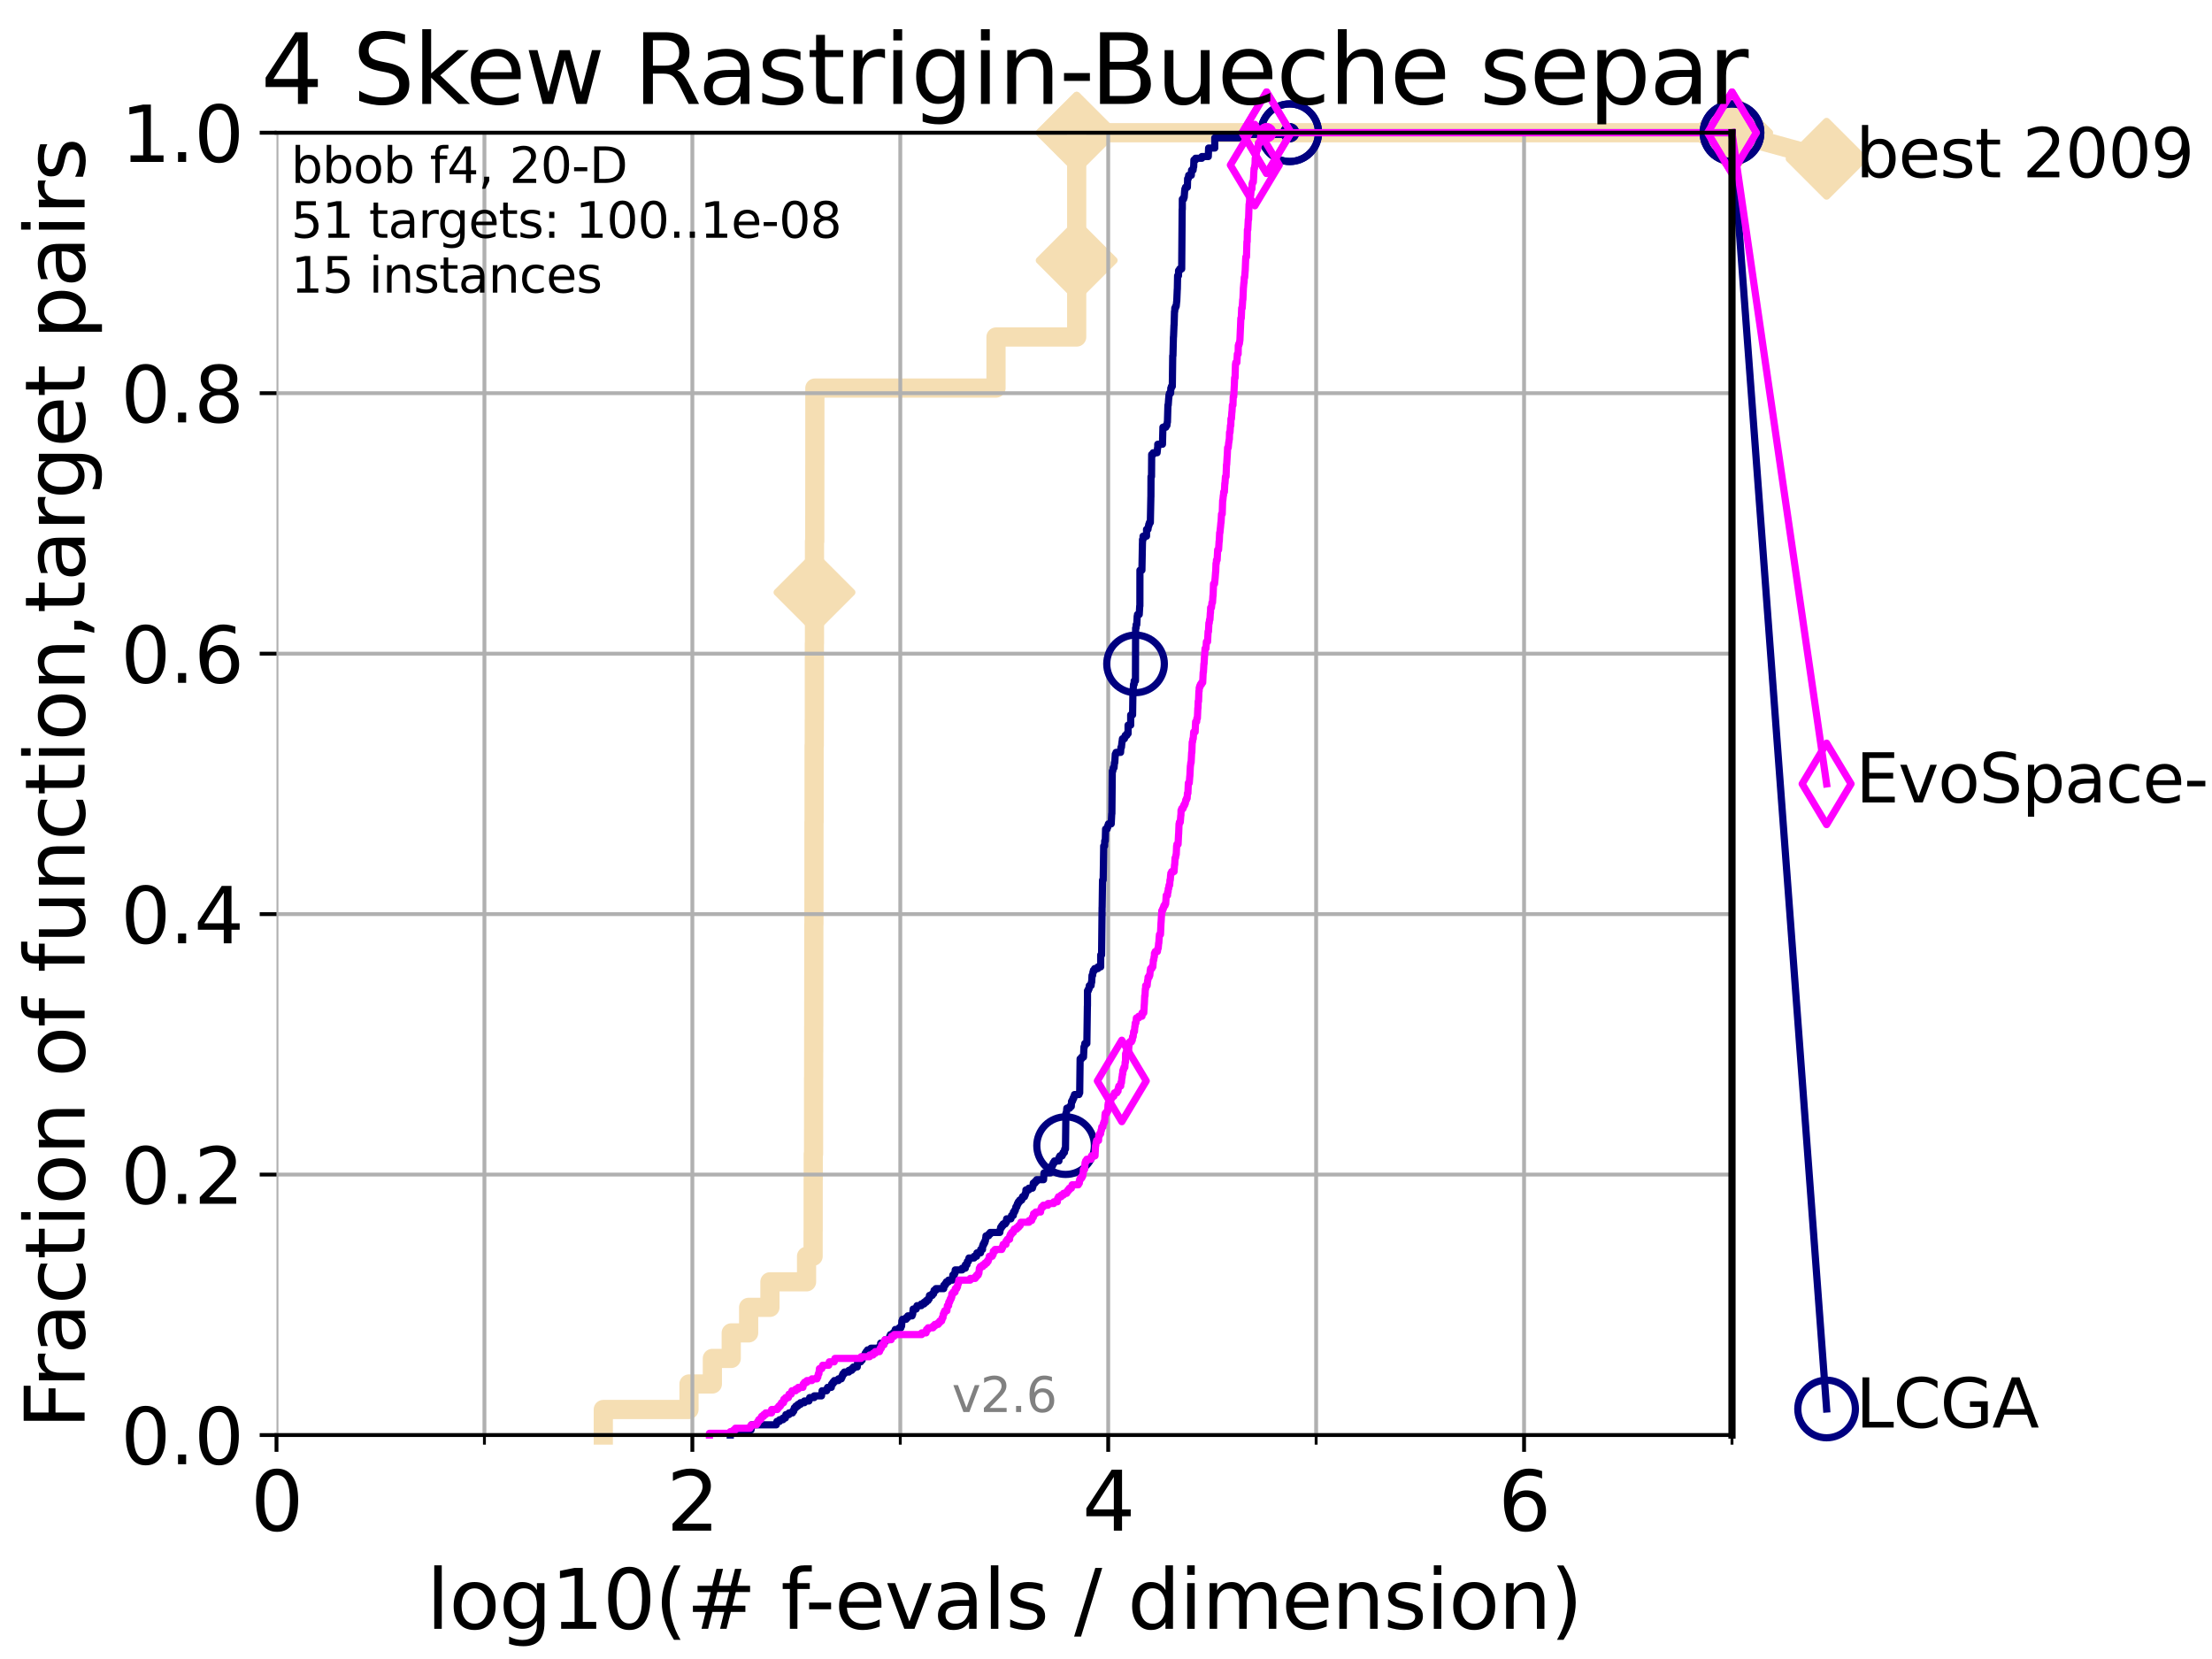 <?xml version="1.0" encoding="utf-8" standalone="no"?>
<!DOCTYPE svg PUBLIC "-//W3C//DTD SVG 1.1//EN"
  "http://www.w3.org/Graphics/SVG/1.1/DTD/svg11.dtd">
<svg xmlns:xlink="http://www.w3.org/1999/xlink" width="460.8pt" height="345.6pt" viewBox="0 0 460.8 345.6" xmlns="http://www.w3.org/2000/svg" version="1.1">
 <defs>
  <style type="text/css">*{stroke-linejoin: round; stroke-linecap: butt}</style>
 </defs>
 <g id="figure_1">
  <g id="patch_1">
   <path d="M 0 345.6 
L 460.8 345.6 
L 460.8 0 
L 0 0 
z
" style="fill: #ffffff"/>
  </g>
  <g id="axes_1">
   <g id="patch_2">
    <path d="M 57.6 298.944 
L 360.806 298.944 
L 360.806 27.648 
L 57.6 27.648 
z
" style="fill: #ffffff"/>
   </g>
   <g id="line2d_1">
    <path d="M 125.679 298.944 
L 125.679 293.624 
L 143.531 293.624 
L 143.531 288.305 
L 148.398 288.305 
L 148.398 282.985 
L 152.328 282.985 
L 152.328 277.666 
L 155.955 277.666 
L 155.955 272.346 
L 160.391 272.346 
L 160.391 267.027 
L 168.021 267.027 
L 168.021 261.707 
L 169.386 261.707 
L 169.386 256.388 
L 169.398 256.388 
L 169.398 245.749 
L 169.413 245.749 
L 169.413 240.429 
L 169.477 240.429 
L 169.477 235.11 
L 169.479 235.11 
L 169.479 229.79 
L 169.482 229.79 
L 169.482 224.471 
L 169.499 224.471 
L 169.499 219.151 
L 169.507 219.151 
L 169.507 213.832 
L 169.516 213.832 
L 169.516 208.512 
L 169.526 208.512 
L 169.526 203.192 
L 169.529 203.192 
L 169.529 197.873 
L 169.531 197.873 
L 169.531 192.553 
L 169.556 192.553 
L 169.556 187.234 
L 169.563 187.234 
L 169.563 176.595 
L 169.565 176.595 
L 169.565 171.275 
L 169.59 171.275 
L 169.59 155.317 
L 169.629 155.317 
L 169.629 149.997 
L 169.646 149.997 
L 169.646 144.678 
L 169.648 144.678 
L 169.648 134.039 
L 169.67 134.039 
L 169.67 123.4 
L 169.673 123.4 
L 169.673 112.76 
L 169.731 112.76 
L 169.731 107.441 
L 169.738 107.441 
L 169.738 102.121 
L 169.743 102.121 
L 169.743 96.802 
L 169.748 96.802 
L 169.748 91.482 
L 169.75 91.482 
L 169.75 86.163 
L 169.753 86.163 
L 169.753 80.843 
L 207.487 80.843 
L 207.487 75.524 
L 207.488 75.524 
L 207.488 70.204 
L 224.293 70.204 
L 224.293 54.246 
L 224.293 54.246 
L 224.293 38.287 
L 224.294 38.287 
L 224.294 32.968 
L 224.294 32.968 
L 224.294 27.648 
L 360.806 27.648 
" style="fill: none; stroke: #f5deb3; stroke-width: 4; stroke-linecap: square"/>
   </g>
   <g id="line2d_2">
    <defs>
     <path id="mbab3a6a295" d="M 0 7.778 
L 7.778 0 
L 0 -7.778 
L -7.778 0 
z
" style="stroke: #f5deb3; stroke-width: 1.5; stroke-linejoin: miter"/>
    </defs>
    <g>
     <use xlink:href="#mbab3a6a295" x="169.673" y="123.4" style="fill: #f5deb3; stroke: #f5deb3; stroke-width: 1.5; stroke-linejoin: miter"/>
     <use xlink:href="#mbab3a6a295" x="224.293" y="54.246" style="fill: #f5deb3; stroke: #f5deb3; stroke-width: 1.5; stroke-linejoin: miter"/>
     <use xlink:href="#mbab3a6a295" x="224.294" y="27.648" style="fill: #f5deb3; stroke: #f5deb3; stroke-width: 1.5; stroke-linejoin: miter"/>
     <use xlink:href="#mbab3a6a295" x="224.294" y="27.648" style="fill: #f5deb3; stroke: #f5deb3; stroke-width: 1.5; stroke-linejoin: miter"/>
     <use xlink:href="#mbab3a6a295" x="360.806" y="27.648" style="fill: #f5deb3; stroke: #f5deb3; stroke-width: 1.5; stroke-linejoin: miter"/>
    </g>
   </g>
   <g id="line2d_3">
    <path style="fill: none; stroke: #f5deb3; stroke-width: 4; stroke-linecap: square"/>
    <g/>
   </g>
   <g id="line2d_4">
    <path d="M 360.806 27.648 
L 380.515 33.074 
" style="fill: none; stroke: #f5deb3; stroke-width: 4; stroke-linecap: square"/>
    <g>
     <use xlink:href="#mbab3a6a295" x="360.806" y="27.648" style="fill: #f5deb3; stroke: #f5deb3; stroke-width: 1.5; stroke-linejoin: miter"/>
     <use xlink:href="#mbab3a6a295" x="380.515" y="33.074" style="fill: #f5deb3; stroke: #f5deb3; stroke-width: 1.5; stroke-linejoin: miter"/>
    </g>
   </g>
   <g id="matplotlib.axis_1">
    <g id="xtick_1">
     <g id="line2d_5">
      <path d="M 57.6 298.944 
L 57.6 27.648 
" clip-path="url(#p425162518f)" style="fill: none; stroke: #b0b0b0; stroke-width: 0.8; stroke-linecap: square"/>
     </g>
     <g id="line2d_6">
      <defs>
       <path id="m6581852228" d="M 0 0 
L 0 3.5 
" style="stroke: #000000; stroke-width: 0.8"/>
      </defs>
      <g>
       <use xlink:href="#m6581852228" x="57.6" y="298.944" style="stroke: #000000; stroke-width: 0.8"/>
      </g>
     </g>
     <g id="text_1">
      <!-- 0 -->
      <g transform="translate(52.192 318.861)scale(0.17 -0.17)">
       <defs>
        <path id="DejaVuSans-30" d="M 2034 4250 
Q 1547 4250 1301 3770 
Q 1056 3291 1056 2328 
Q 1056 1369 1301 889 
Q 1547 409 2034 409 
Q 2525 409 2770 889 
Q 3016 1369 3016 2328 
Q 3016 3291 2770 3770 
Q 2525 4250 2034 4250 
z
M 2034 4750 
Q 2819 4750 3233 4129 
Q 3647 3509 3647 2328 
Q 3647 1150 3233 529 
Q 2819 -91 2034 -91 
Q 1250 -91 836 529 
Q 422 1150 422 2328 
Q 422 3509 836 4129 
Q 1250 4750 2034 4750 
z
" transform="scale(0.016)"/>
       </defs>
       <use xlink:href="#DejaVuSans-30"/>
      </g>
     </g>
    </g>
    <g id="xtick_2">
     <g id="line2d_7">
      <path d="M 144.23 298.944 
L 144.23 27.648 
" clip-path="url(#p425162518f)" style="fill: none; stroke: #b0b0b0; stroke-width: 0.8; stroke-linecap: square"/>
     </g>
     <g id="line2d_8">
      <g>
       <use xlink:href="#m6581852228" x="144.23" y="298.944" style="stroke: #000000; stroke-width: 0.8"/>
      </g>
     </g>
     <g id="text_2">
      <!-- 2 -->
      <g transform="translate(138.822 318.861)scale(0.17 -0.17)">
       <defs>
        <path id="DejaVuSans-32" d="M 1228 531 
L 3431 531 
L 3431 0 
L 469 0 
L 469 531 
Q 828 903 1448 1529 
Q 2069 2156 2228 2338 
Q 2531 2678 2651 2914 
Q 2772 3150 2772 3378 
Q 2772 3750 2511 3984 
Q 2250 4219 1831 4219 
Q 1534 4219 1204 4116 
Q 875 4013 500 3803 
L 500 4441 
Q 881 4594 1212 4672 
Q 1544 4750 1819 4750 
Q 2544 4750 2975 4387 
Q 3406 4025 3406 3419 
Q 3406 3131 3298 2873 
Q 3191 2616 2906 2266 
Q 2828 2175 2409 1742 
Q 1991 1309 1228 531 
z
" transform="scale(0.016)"/>
       </defs>
       <use xlink:href="#DejaVuSans-32"/>
      </g>
     </g>
    </g>
    <g id="xtick_3">
     <g id="line2d_9">
      <path d="M 230.861 298.944 
L 230.861 27.648 
" clip-path="url(#p425162518f)" style="fill: none; stroke: #b0b0b0; stroke-width: 0.8; stroke-linecap: square"/>
     </g>
     <g id="line2d_10">
      <g>
       <use xlink:href="#m6581852228" x="230.861" y="298.944" style="stroke: #000000; stroke-width: 0.8"/>
      </g>
     </g>
     <g id="text_3">
      <!-- 4 -->
      <g transform="translate(225.453 318.861)scale(0.17 -0.17)">
       <defs>
        <path id="DejaVuSans-34" d="M 2419 4116 
L 825 1625 
L 2419 1625 
L 2419 4116 
z
M 2253 4666 
L 3047 4666 
L 3047 1625 
L 3713 1625 
L 3713 1100 
L 3047 1100 
L 3047 0 
L 2419 0 
L 2419 1100 
L 313 1100 
L 313 1709 
L 2253 4666 
z
" transform="scale(0.016)"/>
       </defs>
       <use xlink:href="#DejaVuSans-34"/>
      </g>
     </g>
    </g>
    <g id="xtick_4">
     <g id="line2d_11">
      <path d="M 317.491 298.944 
L 317.491 27.648 
" clip-path="url(#p425162518f)" style="fill: none; stroke: #b0b0b0; stroke-width: 0.8; stroke-linecap: square"/>
     </g>
     <g id="line2d_12">
      <g>
       <use xlink:href="#m6581852228" x="317.491" y="298.944" style="stroke: #000000; stroke-width: 0.8"/>
      </g>
     </g>
     <g id="text_4">
      <!-- 6 -->
      <g transform="translate(312.083 318.861)scale(0.17 -0.17)">
       <defs>
        <path id="DejaVuSans-36" d="M 2113 2584 
Q 1688 2584 1439 2293 
Q 1191 2003 1191 1497 
Q 1191 994 1439 701 
Q 1688 409 2113 409 
Q 2538 409 2786 701 
Q 3034 994 3034 1497 
Q 3034 2003 2786 2293 
Q 2538 2584 2113 2584 
z
M 3366 4563 
L 3366 3988 
Q 3128 4100 2886 4159 
Q 2644 4219 2406 4219 
Q 1781 4219 1451 3797 
Q 1122 3375 1075 2522 
Q 1259 2794 1537 2939 
Q 1816 3084 2150 3084 
Q 2853 3084 3261 2657 
Q 3669 2231 3669 1497 
Q 3669 778 3244 343 
Q 2819 -91 2113 -91 
Q 1303 -91 875 529 
Q 447 1150 447 2328 
Q 447 3434 972 4092 
Q 1497 4750 2381 4750 
Q 2619 4750 2861 4703 
Q 3103 4656 3366 4563 
z
" transform="scale(0.016)"/>
       </defs>
       <use xlink:href="#DejaVuSans-36"/>
      </g>
     </g>
    </g>
    <g id="xtick_5">
     <g id="line2d_13">
      <path d="M 100.915 298.944 
L 100.915 27.648 
" clip-path="url(#p425162518f)" style="fill: none; stroke: #b0b0b0; stroke-width: 0.8; stroke-linecap: square"/>
     </g>
     <g id="line2d_14">
      <defs>
       <path id="mbb673f7d33" d="M 0 0 
L 0 2 
" style="stroke: #000000; stroke-width: 0.6"/>
      </defs>
      <g>
       <use xlink:href="#mbb673f7d33" x="100.915" y="298.944" style="stroke: #000000; stroke-width: 0.6"/>
      </g>
     </g>
    </g>
    <g id="xtick_6">
     <g id="line2d_15">
      <path d="M 187.546 298.944 
L 187.546 27.648 
" clip-path="url(#p425162518f)" style="fill: none; stroke: #b0b0b0; stroke-width: 0.8; stroke-linecap: square"/>
     </g>
     <g id="line2d_16">
      <g>
       <use xlink:href="#mbb673f7d33" x="187.546" y="298.944" style="stroke: #000000; stroke-width: 0.6"/>
      </g>
     </g>
    </g>
    <g id="xtick_7">
     <g id="line2d_17">
      <path d="M 274.176 298.944 
L 274.176 27.648 
" clip-path="url(#p425162518f)" style="fill: none; stroke: #b0b0b0; stroke-width: 0.8; stroke-linecap: square"/>
     </g>
     <g id="line2d_18">
      <g>
       <use xlink:href="#mbb673f7d33" x="274.176" y="298.944" style="stroke: #000000; stroke-width: 0.6"/>
      </g>
     </g>
    </g>
    <g id="xtick_8">
     <g id="line2d_19">
      <path d="M 360.806 298.944 
L 360.806 27.648 
" clip-path="url(#p425162518f)" style="fill: none; stroke: #b0b0b0; stroke-width: 0.8; stroke-linecap: square"/>
     </g>
     <g id="line2d_20">
      <g>
       <use xlink:href="#mbb673f7d33" x="360.806" y="298.944" style="stroke: #000000; stroke-width: 0.6"/>
      </g>
     </g>
    </g>
    <g id="text_5">
     <!-- log10(# f-evals / dimension) -->
     <g transform="translate(88.823 339.314)scale(0.17 -0.17)">
      <defs>
       <path id="DejaVuSans-6c" d="M 603 4863 
L 1178 4863 
L 1178 0 
L 603 0 
L 603 4863 
z
" transform="scale(0.016)"/>
       <path id="DejaVuSans-6f" d="M 1959 3097 
Q 1497 3097 1228 2736 
Q 959 2375 959 1747 
Q 959 1119 1226 758 
Q 1494 397 1959 397 
Q 2419 397 2687 759 
Q 2956 1122 2956 1747 
Q 2956 2369 2687 2733 
Q 2419 3097 1959 3097 
z
M 1959 3584 
Q 2709 3584 3137 3096 
Q 3566 2609 3566 1747 
Q 3566 888 3137 398 
Q 2709 -91 1959 -91 
Q 1206 -91 779 398 
Q 353 888 353 1747 
Q 353 2609 779 3096 
Q 1206 3584 1959 3584 
z
" transform="scale(0.016)"/>
       <path id="DejaVuSans-67" d="M 2906 1791 
Q 2906 2416 2648 2759 
Q 2391 3103 1925 3103 
Q 1463 3103 1205 2759 
Q 947 2416 947 1791 
Q 947 1169 1205 825 
Q 1463 481 1925 481 
Q 2391 481 2648 825 
Q 2906 1169 2906 1791 
z
M 3481 434 
Q 3481 -459 3084 -895 
Q 2688 -1331 1869 -1331 
Q 1566 -1331 1297 -1286 
Q 1028 -1241 775 -1147 
L 775 -588 
Q 1028 -725 1275 -790 
Q 1522 -856 1778 -856 
Q 2344 -856 2625 -561 
Q 2906 -266 2906 331 
L 2906 616 
Q 2728 306 2450 153 
Q 2172 0 1784 0 
Q 1141 0 747 490 
Q 353 981 353 1791 
Q 353 2603 747 3093 
Q 1141 3584 1784 3584 
Q 2172 3584 2450 3431 
Q 2728 3278 2906 2969 
L 2906 3500 
L 3481 3500 
L 3481 434 
z
" transform="scale(0.016)"/>
       <path id="DejaVuSans-31" d="M 794 531 
L 1825 531 
L 1825 4091 
L 703 3866 
L 703 4441 
L 1819 4666 
L 2450 4666 
L 2450 531 
L 3481 531 
L 3481 0 
L 794 0 
L 794 531 
z
" transform="scale(0.016)"/>
       <path id="DejaVuSans-28" d="M 1984 4856 
Q 1566 4138 1362 3434 
Q 1159 2731 1159 2009 
Q 1159 1288 1364 580 
Q 1569 -128 1984 -844 
L 1484 -844 
Q 1016 -109 783 600 
Q 550 1309 550 2009 
Q 550 2706 781 3412 
Q 1013 4119 1484 4856 
L 1984 4856 
z
" transform="scale(0.016)"/>
       <path id="DejaVuSans-23" d="M 3272 2816 
L 2363 2816 
L 2100 1772 
L 3016 1772 
L 3272 2816 
z
M 2803 4594 
L 2478 3297 
L 3391 3297 
L 3719 4594 
L 4219 4594 
L 3897 3297 
L 4872 3297 
L 4872 2816 
L 3775 2816 
L 3519 1772 
L 4513 1772 
L 4513 1294 
L 3397 1294 
L 3072 0 
L 2572 0 
L 2894 1294 
L 1978 1294 
L 1656 0 
L 1153 0 
L 1478 1294 
L 494 1294 
L 494 1772 
L 1594 1772 
L 1856 2816 
L 850 2816 
L 850 3297 
L 1978 3297 
L 2297 4594 
L 2803 4594 
z
" transform="scale(0.016)"/>
       <path id="DejaVuSans-20" transform="scale(0.016)"/>
       <path id="DejaVuSans-66" d="M 2375 4863 
L 2375 4384 
L 1825 4384 
Q 1516 4384 1395 4259 
Q 1275 4134 1275 3809 
L 1275 3500 
L 2222 3500 
L 2222 3053 
L 1275 3053 
L 1275 0 
L 697 0 
L 697 3053 
L 147 3053 
L 147 3500 
L 697 3500 
L 697 3744 
Q 697 4328 969 4595 
Q 1241 4863 1831 4863 
L 2375 4863 
z
" transform="scale(0.016)"/>
       <path id="DejaVuSans-2d" d="M 313 2009 
L 1997 2009 
L 1997 1497 
L 313 1497 
L 313 2009 
z
" transform="scale(0.016)"/>
       <path id="DejaVuSans-65" d="M 3597 1894 
L 3597 1613 
L 953 1613 
Q 991 1019 1311 708 
Q 1631 397 2203 397 
Q 2534 397 2845 478 
Q 3156 559 3463 722 
L 3463 178 
Q 3153 47 2828 -22 
Q 2503 -91 2169 -91 
Q 1331 -91 842 396 
Q 353 884 353 1716 
Q 353 2575 817 3079 
Q 1281 3584 2069 3584 
Q 2775 3584 3186 3129 
Q 3597 2675 3597 1894 
z
M 3022 2063 
Q 3016 2534 2758 2815 
Q 2500 3097 2075 3097 
Q 1594 3097 1305 2825 
Q 1016 2553 972 2059 
L 3022 2063 
z
" transform="scale(0.016)"/>
       <path id="DejaVuSans-76" d="M 191 3500 
L 800 3500 
L 1894 563 
L 2988 3500 
L 3597 3500 
L 2284 0 
L 1503 0 
L 191 3500 
z
" transform="scale(0.016)"/>
       <path id="DejaVuSans-61" d="M 2194 1759 
Q 1497 1759 1228 1600 
Q 959 1441 959 1056 
Q 959 750 1161 570 
Q 1363 391 1709 391 
Q 2188 391 2477 730 
Q 2766 1069 2766 1631 
L 2766 1759 
L 2194 1759 
z
M 3341 1997 
L 3341 0 
L 2766 0 
L 2766 531 
Q 2569 213 2275 61 
Q 1981 -91 1556 -91 
Q 1019 -91 701 211 
Q 384 513 384 1019 
Q 384 1609 779 1909 
Q 1175 2209 1959 2209 
L 2766 2209 
L 2766 2266 
Q 2766 2663 2505 2880 
Q 2244 3097 1772 3097 
Q 1472 3097 1187 3025 
Q 903 2953 641 2809 
L 641 3341 
Q 956 3463 1253 3523 
Q 1550 3584 1831 3584 
Q 2591 3584 2966 3190 
Q 3341 2797 3341 1997 
z
" transform="scale(0.016)"/>
       <path id="DejaVuSans-73" d="M 2834 3397 
L 2834 2853 
Q 2591 2978 2328 3040 
Q 2066 3103 1784 3103 
Q 1356 3103 1142 2972 
Q 928 2841 928 2578 
Q 928 2378 1081 2264 
Q 1234 2150 1697 2047 
L 1894 2003 
Q 2506 1872 2764 1633 
Q 3022 1394 3022 966 
Q 3022 478 2636 193 
Q 2250 -91 1575 -91 
Q 1294 -91 989 -36 
Q 684 19 347 128 
L 347 722 
Q 666 556 975 473 
Q 1284 391 1588 391 
Q 1994 391 2212 530 
Q 2431 669 2431 922 
Q 2431 1156 2273 1281 
Q 2116 1406 1581 1522 
L 1381 1569 
Q 847 1681 609 1914 
Q 372 2147 372 2553 
Q 372 3047 722 3315 
Q 1072 3584 1716 3584 
Q 2034 3584 2315 3537 
Q 2597 3491 2834 3397 
z
" transform="scale(0.016)"/>
       <path id="DejaVuSans-2f" d="M 1625 4666 
L 2156 4666 
L 531 -594 
L 0 -594 
L 1625 4666 
z
" transform="scale(0.016)"/>
       <path id="DejaVuSans-64" d="M 2906 2969 
L 2906 4863 
L 3481 4863 
L 3481 0 
L 2906 0 
L 2906 525 
Q 2725 213 2448 61 
Q 2172 -91 1784 -91 
Q 1150 -91 751 415 
Q 353 922 353 1747 
Q 353 2572 751 3078 
Q 1150 3584 1784 3584 
Q 2172 3584 2448 3432 
Q 2725 3281 2906 2969 
z
M 947 1747 
Q 947 1113 1208 752 
Q 1469 391 1925 391 
Q 2381 391 2643 752 
Q 2906 1113 2906 1747 
Q 2906 2381 2643 2742 
Q 2381 3103 1925 3103 
Q 1469 3103 1208 2742 
Q 947 2381 947 1747 
z
" transform="scale(0.016)"/>
       <path id="DejaVuSans-69" d="M 603 3500 
L 1178 3500 
L 1178 0 
L 603 0 
L 603 3500 
z
M 603 4863 
L 1178 4863 
L 1178 4134 
L 603 4134 
L 603 4863 
z
" transform="scale(0.016)"/>
       <path id="DejaVuSans-6d" d="M 3328 2828 
Q 3544 3216 3844 3400 
Q 4144 3584 4550 3584 
Q 5097 3584 5394 3201 
Q 5691 2819 5691 2113 
L 5691 0 
L 5113 0 
L 5113 2094 
Q 5113 2597 4934 2840 
Q 4756 3084 4391 3084 
Q 3944 3084 3684 2787 
Q 3425 2491 3425 1978 
L 3425 0 
L 2847 0 
L 2847 2094 
Q 2847 2600 2669 2842 
Q 2491 3084 2119 3084 
Q 1678 3084 1418 2786 
Q 1159 2488 1159 1978 
L 1159 0 
L 581 0 
L 581 3500 
L 1159 3500 
L 1159 2956 
Q 1356 3278 1631 3431 
Q 1906 3584 2284 3584 
Q 2666 3584 2933 3390 
Q 3200 3197 3328 2828 
z
" transform="scale(0.016)"/>
       <path id="DejaVuSans-6e" d="M 3513 2113 
L 3513 0 
L 2938 0 
L 2938 2094 
Q 2938 2591 2744 2837 
Q 2550 3084 2163 3084 
Q 1697 3084 1428 2787 
Q 1159 2491 1159 1978 
L 1159 0 
L 581 0 
L 581 3500 
L 1159 3500 
L 1159 2956 
Q 1366 3272 1645 3428 
Q 1925 3584 2291 3584 
Q 2894 3584 3203 3211 
Q 3513 2838 3513 2113 
z
" transform="scale(0.016)"/>
       <path id="DejaVuSans-29" d="M 513 4856 
L 1013 4856 
Q 1481 4119 1714 3412 
Q 1947 2706 1947 2009 
Q 1947 1309 1714 600 
Q 1481 -109 1013 -844 
L 513 -844 
Q 928 -128 1133 580 
Q 1338 1288 1338 2009 
Q 1338 2731 1133 3434 
Q 928 4138 513 4856 
z
" transform="scale(0.016)"/>
      </defs>
      <use xlink:href="#DejaVuSans-6c"/>
      <use xlink:href="#DejaVuSans-6f" x="27.783"/>
      <use xlink:href="#DejaVuSans-67" x="88.965"/>
      <use xlink:href="#DejaVuSans-31" x="152.441"/>
      <use xlink:href="#DejaVuSans-30" x="216.064"/>
      <use xlink:href="#DejaVuSans-28" x="279.688"/>
      <use xlink:href="#DejaVuSans-23" x="318.701"/>
      <use xlink:href="#DejaVuSans-20" x="402.49"/>
      <use xlink:href="#DejaVuSans-66" x="434.277"/>
      <use xlink:href="#DejaVuSans-2d" x="463.982"/>
      <use xlink:href="#DejaVuSans-65" x="500.066"/>
      <use xlink:href="#DejaVuSans-76" x="561.59"/>
      <use xlink:href="#DejaVuSans-61" x="620.77"/>
      <use xlink:href="#DejaVuSans-6c" x="682.049"/>
      <use xlink:href="#DejaVuSans-73" x="709.832"/>
      <use xlink:href="#DejaVuSans-20" x="761.932"/>
      <use xlink:href="#DejaVuSans-2f" x="793.719"/>
      <use xlink:href="#DejaVuSans-20" x="827.41"/>
      <use xlink:href="#DejaVuSans-64" x="859.197"/>
      <use xlink:href="#DejaVuSans-69" x="922.674"/>
      <use xlink:href="#DejaVuSans-6d" x="950.457"/>
      <use xlink:href="#DejaVuSans-65" x="1047.869"/>
      <use xlink:href="#DejaVuSans-6e" x="1109.393"/>
      <use xlink:href="#DejaVuSans-73" x="1172.771"/>
      <use xlink:href="#DejaVuSans-69" x="1224.871"/>
      <use xlink:href="#DejaVuSans-6f" x="1252.654"/>
      <use xlink:href="#DejaVuSans-6e" x="1313.836"/>
      <use xlink:href="#DejaVuSans-29" x="1377.215"/>
     </g>
    </g>
   </g>
   <g id="matplotlib.axis_2">
    <g id="ytick_1">
     <g id="line2d_21">
      <path d="M 57.6 298.944 
L 360.806 298.944 
" clip-path="url(#p425162518f)" style="fill: none; stroke: #b0b0b0; stroke-width: 0.8; stroke-linecap: square"/>
     </g>
     <g id="line2d_22">
      <defs>
       <path id="m57f27f12a2" d="M 0 0 
L -3.5 0 
" style="stroke: #000000; stroke-width: 0.8"/>
      </defs>
      <g>
       <use xlink:href="#m57f27f12a2" x="57.6" y="298.944" style="stroke: #000000; stroke-width: 0.8"/>
      </g>
     </g>
     <g id="text_6">
      <!-- 0.0 -->
      <g transform="translate(25.155 305.023)scale(0.16 -0.16)">
       <defs>
        <path id="DejaVuSans-2e" d="M 684 794 
L 1344 794 
L 1344 0 
L 684 0 
L 684 794 
z
" transform="scale(0.016)"/>
       </defs>
       <use xlink:href="#DejaVuSans-30"/>
       <use xlink:href="#DejaVuSans-2e" x="63.623"/>
       <use xlink:href="#DejaVuSans-30" x="95.41"/>
      </g>
     </g>
    </g>
    <g id="ytick_2">
     <g id="line2d_23">
      <path d="M 57.6 244.685 
L 360.806 244.685 
" clip-path="url(#p425162518f)" style="fill: none; stroke: #b0b0b0; stroke-width: 0.8; stroke-linecap: square"/>
     </g>
     <g id="line2d_24">
      <g>
       <use xlink:href="#m57f27f12a2" x="57.6" y="244.685" style="stroke: #000000; stroke-width: 0.8"/>
      </g>
     </g>
     <g id="text_7">
      <!-- 0.2 -->
      <g transform="translate(25.155 250.764)scale(0.16 -0.16)">
       <use xlink:href="#DejaVuSans-30"/>
       <use xlink:href="#DejaVuSans-2e" x="63.623"/>
       <use xlink:href="#DejaVuSans-32" x="95.41"/>
      </g>
     </g>
    </g>
    <g id="ytick_3">
     <g id="line2d_25">
      <path d="M 57.6 190.426 
L 360.806 190.426 
" clip-path="url(#p425162518f)" style="fill: none; stroke: #b0b0b0; stroke-width: 0.8; stroke-linecap: square"/>
     </g>
     <g id="line2d_26">
      <g>
       <use xlink:href="#m57f27f12a2" x="57.6" y="190.426" style="stroke: #000000; stroke-width: 0.8"/>
      </g>
     </g>
     <g id="text_8">
      <!-- 0.4 -->
      <g transform="translate(25.155 196.504)scale(0.16 -0.16)">
       <use xlink:href="#DejaVuSans-30"/>
       <use xlink:href="#DejaVuSans-2e" x="63.623"/>
       <use xlink:href="#DejaVuSans-34" x="95.41"/>
      </g>
     </g>
    </g>
    <g id="ytick_4">
     <g id="line2d_27">
      <path d="M 57.6 136.166 
L 360.806 136.166 
" clip-path="url(#p425162518f)" style="fill: none; stroke: #b0b0b0; stroke-width: 0.8; stroke-linecap: square"/>
     </g>
     <g id="line2d_28">
      <g>
       <use xlink:href="#m57f27f12a2" x="57.6" y="136.166" style="stroke: #000000; stroke-width: 0.8"/>
      </g>
     </g>
     <g id="text_9">
      <!-- 0.6 -->
      <g transform="translate(25.155 142.245)scale(0.16 -0.16)">
       <use xlink:href="#DejaVuSans-30"/>
       <use xlink:href="#DejaVuSans-2e" x="63.623"/>
       <use xlink:href="#DejaVuSans-36" x="95.41"/>
      </g>
     </g>
    </g>
    <g id="ytick_5">
     <g id="line2d_29">
      <path d="M 57.6 81.907 
L 360.806 81.907 
" clip-path="url(#p425162518f)" style="fill: none; stroke: #b0b0b0; stroke-width: 0.8; stroke-linecap: square"/>
     </g>
     <g id="line2d_30">
      <g>
       <use xlink:href="#m57f27f12a2" x="57.6" y="81.907" style="stroke: #000000; stroke-width: 0.8"/>
      </g>
     </g>
     <g id="text_10">
      <!-- 0.8 -->
      <g transform="translate(25.155 87.986)scale(0.16 -0.16)">
       <defs>
        <path id="DejaVuSans-38" d="M 2034 2216 
Q 1584 2216 1326 1975 
Q 1069 1734 1069 1313 
Q 1069 891 1326 650 
Q 1584 409 2034 409 
Q 2484 409 2743 651 
Q 3003 894 3003 1313 
Q 3003 1734 2745 1975 
Q 2488 2216 2034 2216 
z
M 1403 2484 
Q 997 2584 770 2862 
Q 544 3141 544 3541 
Q 544 4100 942 4425 
Q 1341 4750 2034 4750 
Q 2731 4750 3128 4425 
Q 3525 4100 3525 3541 
Q 3525 3141 3298 2862 
Q 3072 2584 2669 2484 
Q 3125 2378 3379 2068 
Q 3634 1759 3634 1313 
Q 3634 634 3220 271 
Q 2806 -91 2034 -91 
Q 1263 -91 848 271 
Q 434 634 434 1313 
Q 434 1759 690 2068 
Q 947 2378 1403 2484 
z
M 1172 3481 
Q 1172 3119 1398 2916 
Q 1625 2713 2034 2713 
Q 2441 2713 2670 2916 
Q 2900 3119 2900 3481 
Q 2900 3844 2670 4047 
Q 2441 4250 2034 4250 
Q 1625 4250 1398 4047 
Q 1172 3844 1172 3481 
z
" transform="scale(0.016)"/>
       </defs>
       <use xlink:href="#DejaVuSans-30"/>
       <use xlink:href="#DejaVuSans-2e" x="63.623"/>
       <use xlink:href="#DejaVuSans-38" x="95.41"/>
      </g>
     </g>
    </g>
    <g id="ytick_6">
     <g id="line2d_31">
      <path d="M 57.6 27.648 
L 360.806 27.648 
" clip-path="url(#p425162518f)" style="fill: none; stroke: #b0b0b0; stroke-width: 0.8; stroke-linecap: square"/>
     </g>
     <g id="line2d_32">
      <g>
       <use xlink:href="#m57f27f12a2" x="57.6" y="27.648" style="stroke: #000000; stroke-width: 0.8"/>
      </g>
     </g>
     <g id="text_11">
      <!-- 1.0 -->
      <g transform="translate(25.155 33.727)scale(0.16 -0.16)">
       <use xlink:href="#DejaVuSans-31"/>
       <use xlink:href="#DejaVuSans-2e" x="63.623"/>
       <use xlink:href="#DejaVuSans-30" x="95.41"/>
      </g>
     </g>
    </g>
    <g id="text_12">
     <!-- Fraction of function,target pairs -->
     <g transform="translate(17.62 297.681)rotate(-90)scale(0.17 -0.17)">
      <defs>
       <path id="DejaVuSans-46" d="M 628 4666 
L 3309 4666 
L 3309 4134 
L 1259 4134 
L 1259 2759 
L 3109 2759 
L 3109 2228 
L 1259 2228 
L 1259 0 
L 628 0 
L 628 4666 
z
" transform="scale(0.016)"/>
       <path id="DejaVuSans-72" d="M 2631 2963 
Q 2534 3019 2420 3045 
Q 2306 3072 2169 3072 
Q 1681 3072 1420 2755 
Q 1159 2438 1159 1844 
L 1159 0 
L 581 0 
L 581 3500 
L 1159 3500 
L 1159 2956 
Q 1341 3275 1631 3429 
Q 1922 3584 2338 3584 
Q 2397 3584 2469 3576 
Q 2541 3569 2628 3553 
L 2631 2963 
z
" transform="scale(0.016)"/>
       <path id="DejaVuSans-63" d="M 3122 3366 
L 3122 2828 
Q 2878 2963 2633 3030 
Q 2388 3097 2138 3097 
Q 1578 3097 1268 2742 
Q 959 2388 959 1747 
Q 959 1106 1268 751 
Q 1578 397 2138 397 
Q 2388 397 2633 464 
Q 2878 531 3122 666 
L 3122 134 
Q 2881 22 2623 -34 
Q 2366 -91 2075 -91 
Q 1284 -91 818 406 
Q 353 903 353 1747 
Q 353 2603 823 3093 
Q 1294 3584 2113 3584 
Q 2378 3584 2631 3529 
Q 2884 3475 3122 3366 
z
" transform="scale(0.016)"/>
       <path id="DejaVuSans-74" d="M 1172 4494 
L 1172 3500 
L 2356 3500 
L 2356 3053 
L 1172 3053 
L 1172 1153 
Q 1172 725 1289 603 
Q 1406 481 1766 481 
L 2356 481 
L 2356 0 
L 1766 0 
Q 1100 0 847 248 
Q 594 497 594 1153 
L 594 3053 
L 172 3053 
L 172 3500 
L 594 3500 
L 594 4494 
L 1172 4494 
z
" transform="scale(0.016)"/>
       <path id="DejaVuSans-75" d="M 544 1381 
L 544 3500 
L 1119 3500 
L 1119 1403 
Q 1119 906 1312 657 
Q 1506 409 1894 409 
Q 2359 409 2629 706 
Q 2900 1003 2900 1516 
L 2900 3500 
L 3475 3500 
L 3475 0 
L 2900 0 
L 2900 538 
Q 2691 219 2414 64 
Q 2138 -91 1772 -91 
Q 1169 -91 856 284 
Q 544 659 544 1381 
z
M 1991 3584 
L 1991 3584 
z
" transform="scale(0.016)"/>
       <path id="DejaVuSans-2c" d="M 750 794 
L 1409 794 
L 1409 256 
L 897 -744 
L 494 -744 
L 750 256 
L 750 794 
z
" transform="scale(0.016)"/>
       <path id="DejaVuSans-70" d="M 1159 525 
L 1159 -1331 
L 581 -1331 
L 581 3500 
L 1159 3500 
L 1159 2969 
Q 1341 3281 1617 3432 
Q 1894 3584 2278 3584 
Q 2916 3584 3314 3078 
Q 3713 2572 3713 1747 
Q 3713 922 3314 415 
Q 2916 -91 2278 -91 
Q 1894 -91 1617 61 
Q 1341 213 1159 525 
z
M 3116 1747 
Q 3116 2381 2855 2742 
Q 2594 3103 2138 3103 
Q 1681 3103 1420 2742 
Q 1159 2381 1159 1747 
Q 1159 1113 1420 752 
Q 1681 391 2138 391 
Q 2594 391 2855 752 
Q 3116 1113 3116 1747 
z
" transform="scale(0.016)"/>
      </defs>
      <use xlink:href="#DejaVuSans-46"/>
      <use xlink:href="#DejaVuSans-72" x="50.27"/>
      <use xlink:href="#DejaVuSans-61" x="91.383"/>
      <use xlink:href="#DejaVuSans-63" x="152.662"/>
      <use xlink:href="#DejaVuSans-74" x="207.643"/>
      <use xlink:href="#DejaVuSans-69" x="246.852"/>
      <use xlink:href="#DejaVuSans-6f" x="274.635"/>
      <use xlink:href="#DejaVuSans-6e" x="335.816"/>
      <use xlink:href="#DejaVuSans-20" x="399.195"/>
      <use xlink:href="#DejaVuSans-6f" x="430.982"/>
      <use xlink:href="#DejaVuSans-66" x="492.164"/>
      <use xlink:href="#DejaVuSans-20" x="527.369"/>
      <use xlink:href="#DejaVuSans-66" x="559.156"/>
      <use xlink:href="#DejaVuSans-75" x="594.361"/>
      <use xlink:href="#DejaVuSans-6e" x="657.74"/>
      <use xlink:href="#DejaVuSans-63" x="721.119"/>
      <use xlink:href="#DejaVuSans-74" x="776.1"/>
      <use xlink:href="#DejaVuSans-69" x="815.309"/>
      <use xlink:href="#DejaVuSans-6f" x="843.092"/>
      <use xlink:href="#DejaVuSans-6e" x="904.273"/>
      <use xlink:href="#DejaVuSans-2c" x="967.652"/>
      <use xlink:href="#DejaVuSans-74" x="999.439"/>
      <use xlink:href="#DejaVuSans-61" x="1038.648"/>
      <use xlink:href="#DejaVuSans-72" x="1099.928"/>
      <use xlink:href="#DejaVuSans-67" x="1139.291"/>
      <use xlink:href="#DejaVuSans-65" x="1202.768"/>
      <use xlink:href="#DejaVuSans-74" x="1264.291"/>
      <use xlink:href="#DejaVuSans-20" x="1303.5"/>
      <use xlink:href="#DejaVuSans-70" x="1335.287"/>
      <use xlink:href="#DejaVuSans-61" x="1398.764"/>
      <use xlink:href="#DejaVuSans-69" x="1460.043"/>
      <use xlink:href="#DejaVuSans-72" x="1487.826"/>
      <use xlink:href="#DejaVuSans-73" x="1528.939"/>
     </g>
    </g>
   </g>
   <g id="line2d_33">
    <defs>
     <path id="mdf3f98aa12" d="M 0 1.5 
C 0.398 1.5 0.779 1.342 1.061 1.061 
C 1.342 0.779 1.5 0.398 1.5 0 
C 1.5 -0.398 1.342 -0.779 1.061 -1.061 
C 0.779 -1.342 0.398 -1.5 0 -1.5 
C -0.398 -1.5 -0.779 -1.342 -1.061 -1.061 
C -1.342 -0.779 -1.5 -0.398 -1.5 0 
C -1.5 0.398 -1.342 0.779 -1.061 1.061 
C -0.779 1.342 -0.398 1.5 0 1.5 
z
" style="stroke: #f5deb3"/>
    </defs>
    <g>
     <use xlink:href="#mdf3f98aa12" x="224.294" y="27.648" style="fill: #f5deb3; stroke: #f5deb3"/>
     <use xlink:href="#mdf3f98aa12" x="224.294" y="27.648" style="fill: #f5deb3; stroke: #f5deb3"/>
    </g>
   </g>
   <g id="line2d_34">
    <defs>
     <path id="m1086a41f8d" d="M 0 1.5 
C 0.398 1.5 0.779 1.342 1.061 1.061 
C 1.342 0.779 1.5 0.398 1.5 0 
C 1.5 -0.398 1.342 -0.779 1.061 -1.061 
C 0.779 -1.342 0.398 -1.5 0 -1.5 
C -0.398 -1.5 -0.779 -1.342 -1.061 -1.061 
C -1.342 -0.779 -1.5 -0.398 -1.5 0 
C -1.5 0.398 -1.342 0.779 -1.061 1.061 
C -0.779 1.342 -0.398 1.5 0 1.5 
z
" style="stroke: #000080"/>
    </defs>
    <g>
     <use xlink:href="#m1086a41f8d" x="268.673" y="27.648" style="fill: #000080; stroke: #000080"/>
     <use xlink:href="#m1086a41f8d" x="268.673" y="27.648" style="fill: #000080; stroke: #000080"/>
    </g>
   </g>
   <g id="line2d_35">
    <path d="M 152.126 298.944 
L 152.126 298.589 
L 153.369 298.589 
L 153.369 298.235 
L 155.135 298.235 
L 155.135 297.88 
L 156.458 297.88 
L 156.551 297.171 
L 156.575 297.171 
L 156.575 296.816 
L 161.71 296.816 
L 161.71 296.462 
L 161.843 296.462 
L 161.843 296.107 
L 162.403 296.107 
L 162.403 295.752 
L 163.106 295.752 
L 163.106 295.398 
L 163.616 295.398 
L 163.71 294.688 
L 164.36 294.688 
L 164.36 294.334 
L 165.097 294.334 
L 165.097 293.979 
L 165.346 293.979 
L 165.346 293.624 
L 165.468 293.624 
L 165.468 293.27 
L 165.779 293.27 
L 165.779 292.915 
L 166.222 292.915 
L 166.222 292.561 
L 166.747 292.561 
L 166.747 292.206 
L 167.567 292.206 
L 167.567 291.851 
L 168.522 291.851 
L 168.522 291.497 
L 168.669 291.497 
L 168.669 291.142 
L 169.609 291.142 
L 169.609 290.787 
L 171.135 290.787 
L 171.22 290.078 
L 171.253 290.078 
L 171.253 289.723 
L 172.208 289.723 
L 172.208 289.369 
L 172.405 289.369 
L 172.405 289.014 
L 173.178 289.014 
L 173.244 288.305 
L 173.502 288.305 
L 173.502 287.95 
L 173.805 287.95 
L 173.805 287.596 
L 174.662 287.596 
L 174.662 287.241 
L 175.268 287.241 
L 175.268 286.886 
L 175.437 286.886 
L 175.437 286.532 
L 175.592 286.532 
L 175.592 286.177 
L 175.9 286.177 
L 175.9 285.822 
L 176.832 285.822 
L 176.832 285.468 
L 177.428 285.468 
L 177.428 285.113 
L 177.783 285.113 
L 177.783 284.759 
L 178.583 284.759 
L 178.666 283.695 
L 179.3 283.695 
L 179.3 283.34 
L 179.605 283.34 
L 179.651 282.631 
L 180.055 282.631 
L 180.055 282.276 
L 180.231 282.276 
L 180.231 281.922 
L 180.452 281.922 
L 180.452 281.567 
L 180.73 281.567 
L 180.73 281.212 
L 181.434 281.212 
L 181.434 280.858 
L 183.202 280.858 
L 183.202 280.503 
L 183.403 280.503 
L 183.462 279.794 
L 184.241 279.794 
L 184.241 279.439 
L 184.436 279.439 
L 184.436 279.084 
L 185.228 279.084 
L 185.334 278.375 
L 185.49 278.375 
L 185.49 278.021 
L 186.042 278.021 
L 186.042 277.666 
L 186.357 277.666 
L 186.357 277.311 
L 186.504 277.311 
L 186.504 276.957 
L 187.306 276.957 
L 187.306 276.602 
L 187.672 276.602 
L 187.672 276.247 
L 187.819 276.247 
L 187.882 275.183 
L 188.009 275.183 
L 188.009 274.829 
L 188.77 274.829 
L 188.77 274.474 
L 189.117 274.474 
L 189.117 274.12 
L 190.005 274.12 
L 190.005 273.765 
L 190.133 273.765 
L 190.221 272.701 
L 190.857 272.701 
L 190.857 272.346 
L 191.031 272.346 
L 191.031 271.992 
L 191.923 271.992 
L 191.923 271.637 
L 192.5 271.637 
L 192.5 271.282 
L 192.934 271.282 
L 192.934 270.928 
L 193.342 270.928 
L 193.342 270.573 
L 193.58 270.573 
L 193.622 269.864 
L 194.2 269.864 
L 194.2 269.509 
L 194.495 269.509 
L 194.582 268.8 
L 194.964 268.8 
L 194.964 268.445 
L 196.601 268.445 
L 196.618 267.736 
L 196.918 267.736 
L 196.918 267.381 
L 197.145 267.381 
L 197.145 267.027 
L 197.599 267.027 
L 197.599 266.672 
L 198.418 266.672 
L 198.489 265.608 
L 198.798 265.608 
L 198.798 265.254 
L 198.941 265.254 
L 198.989 264.544 
L 200.434 264.544 
L 200.434 264.19 
L 201.091 264.19 
L 201.101 263.48 
L 201.426 263.48 
L 201.516 262.771 
L 201.745 262.771 
L 201.851 262.062 
L 202.931 262.062 
L 202.931 261.707 
L 203.446 261.707 
L 203.511 260.998 
L 204.267 260.998 
L 204.297 260.289 
L 204.674 260.289 
L 204.674 259.579 
L 204.794 259.579 
L 204.794 259.225 
L 204.976 259.225 
L 204.976 258.87 
L 205.159 258.87 
L 205.159 258.516 
L 205.277 258.516 
L 205.352 257.806 
L 205.396 257.806 
L 205.396 257.452 
L 205.944 257.452 
L 205.944 257.097 
L 206.271 257.097 
L 206.271 256.742 
L 208.283 256.742 
L 208.372 256.033 
L 208.453 256.033 
L 208.453 255.678 
L 208.678 255.678 
L 208.678 255.324 
L 208.959 255.324 
L 208.959 254.969 
L 209.428 254.969 
L 209.428 254.615 
L 209.665 254.615 
L 209.697 253.905 
L 210.593 253.905 
L 210.593 253.551 
L 210.727 253.551 
L 210.727 253.196 
L 211.098 253.196 
L 211.113 252.487 
L 211.359 252.487 
L 211.359 252.132 
L 211.524 252.132 
L 211.618 251.423 
L 211.825 251.423 
L 211.825 251.068 
L 211.951 251.068 
L 211.951 250.714 
L 212.138 250.714 
L 212.138 250.359 
L 212.413 250.359 
L 212.413 250.004 
L 212.838 250.004 
L 212.838 249.65 
L 213.005 249.65 
L 213.005 249.295 
L 213.424 249.295 
L 213.424 248.94 
L 213.583 248.94 
L 213.583 248.586 
L 213.703 248.586 
L 213.718 247.877 
L 214.323 247.877 
L 214.323 247.522 
L 215.071 247.522 
L 215.071 247.167 
L 215.186 247.167 
L 215.247 246.458 
L 215.628 246.458 
L 215.628 246.103 
L 215.952 246.103 
L 215.952 245.749 
L 217.39 245.749 
L 217.488 244.33 
L 218.832 244.33 
L 218.906 243.266 
L 219.03 243.266 
L 219.03 242.912 
L 219.247 242.912 
L 219.247 242.557 
L 219.418 242.557 
L 219.418 242.202 
L 219.658 242.202 
L 219.658 241.848 
L 220.594 241.848 
L 220.594 241.138 
L 220.796 241.138 
L 220.796 240.784 
L 221.272 240.784 
L 221.272 240.429 
L 221.459 240.429 
L 221.459 240.075 
L 221.747 240.075 
L 221.793 239.365 
L 221.959 239.365 
L 222.048 231.918 
L 222.146 231.918 
L 222.238 230.854 
L 222.831 230.854 
L 222.831 230.499 
L 223.168 230.499 
L 223.219 229.435 
L 223.405 229.435 
L 223.405 229.081 
L 223.552 229.081 
L 223.552 228.726 
L 223.713 228.726 
L 223.713 228.372 
L 223.837 228.372 
L 223.837 228.017 
L 224.766 228.017 
L 224.766 227.662 
L 224.919 227.662 
L 225.009 220.57 
L 225.326 220.57 
L 225.326 220.215 
L 225.712 220.215 
L 225.808 218.087 
L 225.903 218.087 
L 225.982 217.378 
L 226.412 217.378 
L 226.523 209.576 
L 226.537 209.576 
L 226.546 206.384 
L 226.723 206.384 
L 226.723 206.03 
L 226.873 206.03 
L 226.922 205.32 
L 227.291 205.32 
L 227.359 204.611 
L 227.416 204.611 
L 227.486 203.192 
L 227.61 203.192 
L 227.683 202.483 
L 227.777 202.483 
L 227.777 202.129 
L 228.036 202.129 
L 228.036 201.774 
L 228.707 201.774 
L 228.707 201.419 
L 229.291 201.419 
L 229.296 198.937 
L 229.48 198.937 
L 229.588 189.007 
L 229.599 189.007 
L 229.68 183.333 
L 229.813 183.333 
L 229.919 176.24 
L 230.108 176.24 
L 230.129 175.176 
L 230.247 175.176 
L 230.316 172.694 
L 230.645 172.694 
L 230.645 172.339 
L 230.772 172.339 
L 230.772 171.985 
L 230.893 171.985 
L 230.893 171.63 
L 231.487 171.63 
L 231.594 169.502 
L 231.625 169.502 
L 231.709 160.636 
L 231.811 160.636 
L 231.912 159.927 
L 232.076 159.927 
L 232.159 158.863 
L 232.229 158.863 
L 232.33 157.09 
L 232.492 157.09 
L 232.492 156.735 
L 233.438 156.735 
L 233.512 155.671 
L 233.616 155.671 
L 233.723 154.607 
L 233.738 154.607 
L 233.824 153.898 
L 234.239 153.898 
L 234.239 153.544 
L 234.404 153.544 
L 234.404 153.189 
L 234.744 153.189 
L 234.744 152.834 
L 234.997 152.834 
L 234.997 151.061 
L 235.543 151.061 
L 235.543 148.933 
L 235.936 148.933 
L 236.019 143.614 
L 236.064 143.614 
L 236.139 142.55 
L 236.269 142.55 
L 236.27 141.841 
L 236.537 141.841 
L 236.569 130.847 
L 236.654 130.847 
L 236.676 130.138 
L 236.809 130.138 
L 236.898 128.364 
L 236.961 128.364 
L 236.961 128.01 
L 237.322 128.01 
L 237.425 126.237 
L 237.458 126.237 
L 237.47 118.789 
L 237.882 118.789 
L 237.991 113.115 
L 238.003 113.115 
L 238.003 112.406 
L 238.122 112.406 
L 238.122 111.697 
L 238.843 111.697 
L 238.846 110.278 
L 239.143 110.278 
L 239.238 109.569 
L 239.313 109.569 
L 239.313 109.214 
L 239.44 109.214 
L 239.44 108.859 
L 239.637 108.859 
L 239.746 103.54 
L 239.755 103.54 
L 239.776 99.284 
L 239.881 99.284 
L 239.916 94.674 
L 240.223 94.674 
L 240.223 94.319 
L 241.044 94.319 
L 241.149 93.256 
L 241.181 93.256 
L 241.181 92.546 
L 242.163 92.546 
L 242.257 89 
L 242.865 89 
L 242.865 88.645 
L 243.086 88.645 
L 243.165 87.936 
L 243.199 87.936 
L 243.301 84.39 
L 243.361 84.39 
L 243.462 82.971 
L 243.483 82.971 
L 243.52 82.262 
L 243.617 82.262 
L 243.617 81.907 
L 243.859 81.907 
L 243.903 80.843 
L 244.025 80.843 
L 244.025 80.489 
L 244.213 80.489 
L 244.3 74.105 
L 244.346 74.105 
L 244.445 70.204 
L 244.463 70.204 
L 244.565 67.722 
L 244.585 67.722 
L 244.67 64.885 
L 244.715 64.885 
L 244.736 64.175 
L 244.883 64.175 
L 244.883 63.821 
L 245.02 63.821 
L 245.128 62.757 
L 245.141 62.757 
L 245.246 60.274 
L 245.259 60.274 
L 245.317 57.437 
L 245.505 57.437 
L 245.514 56.373 
L 245.744 56.373 
L 245.744 56.019 
L 246.167 56.019 
L 246.267 43.607 
L 246.294 43.607 
L 246.302 41.479 
L 246.571 41.479 
L 246.571 41.124 
L 246.688 41.124 
L 246.788 39.706 
L 246.83 39.706 
L 246.83 39.351 
L 246.966 39.351 
L 246.966 38.996 
L 247.353 38.996 
L 247.404 37.223 
L 247.542 37.223 
L 247.621 36.514 
L 248.171 36.514 
L 248.221 35.45 
L 248.536 35.45 
L 248.622 34.741 
L 248.667 34.741 
L 248.714 33.322 
L 249.054 33.322 
L 249.054 32.968 
L 250.365 32.968 
L 250.365 32.613 
L 251.708 32.613 
L 251.776 30.84 
L 253.057 30.84 
L 253.057 28.712 
L 258.148 28.712 
L 258.189 28.003 
L 268.673 28.003 
L 268.673 27.648 
L 360.806 27.648 
L 360.806 27.648 
" style="fill: none; stroke: #000080; stroke-width: 1.5; stroke-linecap: square"/>
   </g>
   <g id="line2d_36">
    <defs>
     <path id="me51dab2468" d="M 0 6 
C 1.591 6 3.117 5.368 4.243 4.243 
C 5.368 3.117 6 1.591 6 0 
C 6 -1.591 5.368 -3.117 4.243 -4.243 
C 3.117 -5.368 1.591 -6 0 -6 
C -1.591 -6 -3.117 -5.368 -4.243 -4.243 
C -5.368 -3.117 -6 -1.591 -6 0 
C -6 1.591 -5.368 3.117 -4.243 4.243 
C -3.117 5.368 -1.591 6 0 6 
z
" style="stroke: #000080; stroke-width: 1.5"/>
    </defs>
    <g>
     <use xlink:href="#me51dab2468" x="221.984" y="238.656" style="fill-opacity: 0; stroke: #000080; stroke-width: 1.5"/>
     <use xlink:href="#me51dab2468" x="236.555" y="138.294" style="fill-opacity: 0; stroke: #000080; stroke-width: 1.5"/>
     <use xlink:href="#me51dab2468" x="268.673" y="27.648" style="fill-opacity: 0; stroke: #000080; stroke-width: 1.5"/>
     <use xlink:href="#me51dab2468" x="268.673" y="27.648" style="fill-opacity: 0; stroke: #000080; stroke-width: 1.5"/>
     <use xlink:href="#me51dab2468" x="360.806" y="27.648" style="fill-opacity: 0; stroke: #000080; stroke-width: 1.5"/>
    </g>
   </g>
   <g id="line2d_37">
    <path style="fill: none; stroke: #000080; stroke-width: 1.5; stroke-linecap: square"/>
    <g/>
   </g>
   <g id="line2d_38">
    <defs>
     <path id="ma63e75eb1e" d="M 0 1.5 
C 0.398 1.5 0.779 1.342 1.061 1.061 
C 1.342 0.779 1.5 0.398 1.5 0 
C 1.5 -0.398 1.342 -0.779 1.061 -1.061 
C 0.779 -1.342 0.398 -1.5 0 -1.5 
C -0.398 -1.5 -0.779 -1.342 -1.061 -1.061 
C -1.342 -0.779 -1.5 -0.398 -1.5 0 
C -1.5 0.398 -1.342 0.779 -1.061 1.061 
C -0.779 1.342 -0.398 1.5 0 1.5 
z
" style="stroke: #ff00ff"/>
    </defs>
    <g>
     <use xlink:href="#ma63e75eb1e" x="263.859" y="27.648" style="fill: #ff00ff; stroke: #ff00ff"/>
     <use xlink:href="#ma63e75eb1e" x="263.859" y="27.648" style="fill: #ff00ff; stroke: #ff00ff"/>
    </g>
   </g>
   <g id="line2d_39">
    <path d="M 147.785 298.944 
L 147.785 298.589 
L 152.138 298.589 
L 152.138 298.235 
L 152.841 298.235 
L 152.841 297.88 
L 153.201 297.88 
L 153.201 297.525 
L 156.245 297.525 
L 156.245 297.171 
L 156.521 297.171 
L 156.521 296.816 
L 157.605 296.816 
L 157.605 296.462 
L 157.858 296.462 
L 157.858 296.107 
L 158.053 296.107 
L 158.053 295.752 
L 158.454 295.752 
L 158.454 295.398 
L 158.661 295.398 
L 158.661 295.043 
L 159.08 295.043 
L 159.08 294.688 
L 159.506 294.688 
L 159.506 294.334 
L 160.742 294.334 
L 160.746 293.624 
L 161.932 293.624 
L 161.932 293.27 
L 162.223 293.27 
L 162.223 292.915 
L 162.574 292.915 
L 162.574 292.561 
L 162.8 292.561 
L 162.8 292.206 
L 163.233 292.206 
L 163.281 291.497 
L 163.653 291.497 
L 163.653 291.142 
L 164.246 291.142 
L 164.356 290.433 
L 164.822 290.433 
L 164.822 290.078 
L 164.972 290.078 
L 164.972 289.723 
L 165.758 289.723 
L 165.758 289.369 
L 166.292 289.369 
L 166.292 289.014 
L 167.265 289.014 
L 167.321 288.305 
L 167.586 288.305 
L 167.586 287.95 
L 168.101 287.95 
L 168.101 287.596 
L 169.137 287.596 
L 169.137 287.241 
L 170.191 287.241 
L 170.191 286.886 
L 170.367 286.886 
L 170.473 286.177 
L 170.598 286.177 
L 170.7 285.113 
L 171.193 285.113 
L 171.193 284.759 
L 171.369 284.759 
L 171.369 284.404 
L 172.641 284.404 
L 172.641 284.049 
L 172.757 284.049 
L 172.757 283.695 
L 173.784 283.695 
L 173.784 283.34 
L 173.924 283.34 
L 173.924 282.985 
L 179.38 282.985 
L 179.38 282.631 
L 181.158 282.631 
L 181.158 282.276 
L 181.874 282.276 
L 181.874 281.922 
L 182.33 281.922 
L 182.33 281.567 
L 183.219 281.567 
L 183.219 281.212 
L 183.369 281.212 
L 183.369 280.858 
L 183.602 280.858 
L 183.674 280.148 
L 184.157 280.148 
L 184.18 279.439 
L 184.347 279.439 
L 184.347 279.084 
L 185.642 279.084 
L 185.724 278.375 
L 186.255 278.375 
L 186.255 278.021 
L 192.001 278.021 
L 192.001 277.666 
L 192.922 277.666 
L 193.013 276.957 
L 193.346 276.957 
L 193.346 276.602 
L 194.369 276.602 
L 194.369 276.247 
L 194.744 276.247 
L 194.744 275.893 
L 195.445 275.893 
L 195.445 275.538 
L 195.77 275.538 
L 195.77 275.183 
L 196.162 275.183 
L 196.162 274.829 
L 196.276 274.829 
L 196.276 274.474 
L 196.448 274.474 
L 196.491 273.765 
L 196.634 273.765 
L 196.634 273.41 
L 196.799 273.41 
L 196.799 273.056 
L 197.256 273.056 
L 197.351 271.992 
L 197.619 271.992 
L 197.633 271.282 
L 197.822 271.282 
L 197.822 270.928 
L 197.959 270.928 
L 197.959 270.573 
L 198.145 270.573 
L 198.145 270.219 
L 198.273 270.219 
L 198.276 269.509 
L 198.559 269.509 
L 198.559 269.155 
L 198.96 269.155 
L 198.993 268.445 
L 199.299 268.445 
L 199.299 268.091 
L 199.462 268.091 
L 199.56 267.381 
L 199.668 267.381 
L 199.74 266.672 
L 202.125 266.672 
L 202.125 266.318 
L 203.155 266.318 
L 203.155 265.963 
L 203.448 265.963 
L 203.448 265.608 
L 203.781 265.608 
L 203.781 265.254 
L 203.919 265.254 
L 204.022 264.19 
L 204.211 264.19 
L 204.211 263.835 
L 204.746 263.835 
L 204.746 263.48 
L 205.178 263.48 
L 205.178 263.126 
L 205.57 263.126 
L 205.57 262.771 
L 205.846 262.771 
L 205.846 262.417 
L 205.974 262.417 
L 206.083 261.707 
L 206.702 261.707 
L 206.702 261.353 
L 206.89 261.353 
L 206.929 260.643 
L 207.272 260.643 
L 207.272 260.289 
L 208.684 260.289 
L 208.684 259.934 
L 208.855 259.934 
L 208.855 259.579 
L 208.974 259.579 
L 208.974 259.225 
L 209.559 259.225 
L 209.589 258.516 
L 209.838 258.516 
L 209.838 258.161 
L 210.318 258.161 
L 210.345 257.452 
L 210.491 257.452 
L 210.491 257.097 
L 210.737 257.097 
L 210.737 256.742 
L 211.097 256.742 
L 211.097 256.388 
L 211.274 256.388 
L 211.274 256.033 
L 211.812 256.033 
L 211.812 255.678 
L 212.195 255.678 
L 212.195 255.324 
L 212.515 255.324 
L 212.515 254.969 
L 212.668 254.969 
L 212.668 254.615 
L 214.373 254.615 
L 214.373 254.26 
L 214.917 254.26 
L 214.917 253.905 
L 215.058 253.905 
L 215.058 253.551 
L 215.276 253.551 
L 215.307 252.841 
L 215.756 252.841 
L 215.756 252.487 
L 216.771 252.487 
L 216.846 251.778 
L 216.979 251.778 
L 216.979 251.423 
L 217.337 251.423 
L 217.337 251.068 
L 218.318 251.068 
L 218.318 250.714 
L 219.522 250.714 
L 219.522 250.359 
L 220.274 250.359 
L 220.324 249.65 
L 220.5 249.65 
L 220.5 249.295 
L 221.065 249.295 
L 221.065 248.94 
L 221.55 248.94 
L 221.55 248.586 
L 222.22 248.586 
L 222.22 248.231 
L 222.467 248.231 
L 222.467 247.877 
L 222.761 247.877 
L 222.761 247.522 
L 223.19 247.522 
L 223.19 247.167 
L 223.342 247.167 
L 223.342 246.813 
L 224.637 246.813 
L 224.637 246.458 
L 224.849 246.458 
L 224.898 245.749 
L 225.067 245.749 
L 225.067 245.394 
L 225.36 245.394 
L 225.36 245.039 
L 225.547 245.039 
L 225.627 244.33 
L 225.665 244.33 
L 225.679 243.621 
L 225.941 243.621 
L 226.039 242.202 
L 226.15 242.202 
L 226.15 241.848 
L 226.397 241.848 
L 226.397 241.493 
L 227.291 241.493 
L 227.363 240.784 
L 228.114 240.784 
L 228.222 238.656 
L 228.266 238.656 
L 228.348 237.947 
L 228.438 237.947 
L 228.438 237.592 
L 228.849 237.592 
L 228.891 236.528 
L 229.066 236.528 
L 229.066 236.174 
L 229.285 236.174 
L 229.361 235.464 
L 229.446 235.464 
L 229.518 234.755 
L 229.77 234.755 
L 229.845 234.046 
L 229.968 234.046 
L 229.968 233.691 
L 230.12 233.691 
L 230.188 232.273 
L 230.239 232.273 
L 230.239 231.918 
L 230.537 231.918 
L 230.537 231.563 
L 230.756 231.563 
L 230.815 230.145 
L 230.869 230.145 
L 230.869 229.79 
L 231.081 229.79 
L 231.081 229.435 
L 231.376 229.435 
L 231.443 228.726 
L 231.66 228.726 
L 231.66 228.372 
L 232.033 228.372 
L 232.033 228.017 
L 232.158 228.017 
L 232.158 227.662 
L 232.665 227.662 
L 232.665 227.308 
L 232.907 227.308 
L 232.965 226.598 
L 233.075 226.598 
L 233.075 226.244 
L 233.468 226.244 
L 233.496 225.534 
L 233.618 225.534 
L 233.703 224.471 
L 233.753 224.471 
L 233.812 223.761 
L 233.877 223.761 
L 233.893 223.052 
L 234.009 223.052 
L 234.009 222.697 
L 234.136 222.697 
L 234.136 222.343 
L 234.324 222.343 
L 234.385 221.279 
L 234.462 221.279 
L 234.478 219.506 
L 234.597 219.506 
L 234.597 219.151 
L 234.72 219.151 
L 234.72 218.796 
L 235.103 218.796 
L 235.213 217.378 
L 235.345 217.378 
L 235.345 217.023 
L 235.721 217.023 
L 235.721 216.669 
L 235.882 216.669 
L 235.935 215.959 
L 236.066 215.959 
L 236.156 214.895 
L 236.327 214.895 
L 236.403 213.832 
L 236.453 213.832 
L 236.485 213.122 
L 236.631 213.122 
L 236.728 212.058 
L 237.215 212.058 
L 237.215 211.704 
L 237.904 211.704 
L 237.917 210.994 
L 238.269 210.994 
L 238.377 209.221 
L 238.387 209.221 
L 238.465 207.448 
L 238.528 207.448 
L 238.59 206.03 
L 238.659 206.03 
L 238.661 205.32 
L 238.971 205.32 
L 239.069 204.256 
L 239.117 204.256 
L 239.167 203.547 
L 239.395 203.547 
L 239.395 203.192 
L 239.526 203.192 
L 239.619 202.129 
L 239.674 202.129 
L 239.674 201.774 
L 239.953 201.774 
L 239.953 201.419 
L 240.16 201.419 
L 240.265 200.001 
L 240.345 200.001 
L 240.423 199.291 
L 240.483 199.291 
L 240.49 198.582 
L 240.647 198.582 
L 240.647 198.228 
L 241.103 198.228 
L 241.211 197.518 
L 241.276 197.518 
L 241.368 196.454 
L 241.404 196.454 
L 241.495 195.036 
L 241.528 195.036 
L 241.528 194.681 
L 241.75 194.681 
L 241.859 192.199 
L 241.871 192.199 
L 241.974 190.426 
L 242.01 190.426 
L 242.016 189.716 
L 242.185 189.716 
L 242.185 189.362 
L 242.338 189.362 
L 242.338 189.007 
L 242.462 189.007 
L 242.462 188.652 
L 242.697 188.652 
L 242.697 188.298 
L 242.834 188.298 
L 242.944 186.525 
L 243.214 186.525 
L 243.244 185.815 
L 243.331 185.815 
L 243.372 185.106 
L 243.457 185.106 
L 243.534 184.397 
L 243.666 184.397 
L 243.724 183.333 
L 243.788 183.333 
L 243.864 182.269 
L 243.902 182.269 
L 243.902 181.914 
L 244.084 181.914 
L 244.084 181.56 
L 244.58 181.56 
L 244.675 180.141 
L 244.711 180.141 
L 244.782 178.723 
L 244.879 178.723 
L 244.99 178.013 
L 245.034 178.013 
L 245.109 176.24 
L 245.17 176.24 
L 245.17 175.886 
L 245.417 175.886 
L 245.517 173.758 
L 245.532 173.758 
L 245.615 171.63 
L 245.692 171.63 
L 245.692 171.275 
L 245.873 171.275 
L 245.98 169.857 
L 246.007 169.857 
L 246.031 168.793 
L 246.174 168.793 
L 246.174 168.438 
L 246.453 168.438 
L 246.453 168.084 
L 246.587 168.084 
L 246.587 167.729 
L 246.789 167.729 
L 246.789 167.374 
L 246.93 167.374 
L 247.002 166.665 
L 247.157 166.665 
L 247.157 166.31 
L 247.302 166.31 
L 247.365 165.246 
L 247.463 165.246 
L 247.551 163.119 
L 247.745 163.119 
L 247.852 161.7 
L 247.868 161.7 
L 247.976 159.572 
L 247.994 159.572 
L 248.067 158.863 
L 248.133 158.863 
L 248.24 156.735 
L 248.285 156.735 
L 248.359 154.607 
L 248.414 154.607 
L 248.503 153.898 
L 248.569 153.898 
L 248.664 152.48 
L 248.971 152.48 
L 249.066 150.352 
L 249.285 150.352 
L 249.327 149.643 
L 249.434 149.643 
L 249.528 147.515 
L 249.564 147.515 
L 249.606 146.096 
L 249.679 146.096 
L 249.755 143.968 
L 249.803 143.968 
L 249.819 143.259 
L 249.919 143.259 
L 249.919 142.904 
L 250.073 142.904 
L 250.073 142.55 
L 250.311 142.55 
L 250.311 142.195 
L 250.543 142.195 
L 250.642 140.067 
L 250.691 140.067 
L 250.792 138.294 
L 250.829 138.294 
L 250.928 136.521 
L 250.95 136.521 
L 251.033 135.102 
L 251.227 135.102 
L 251.312 133.684 
L 251.557 133.684 
L 251.666 131.556 
L 251.751 131.556 
L 251.832 129.783 
L 251.91 129.783 
L 251.971 129.074 
L 252.052 129.074 
L 252.133 127.655 
L 252.166 127.655 
L 252.196 126.591 
L 252.367 126.591 
L 252.476 125.527 
L 252.583 125.527 
L 252.674 124.109 
L 252.707 124.109 
L 252.8 121.626 
L 253.01 121.626 
L 253.12 120.562 
L 253.123 120.562 
L 253.232 119.144 
L 253.255 119.144 
L 253.316 117.371 
L 253.376 117.371 
L 253.41 116.661 
L 253.552 116.661 
L 253.661 114.534 
L 253.85 114.534 
L 253.96 112.76 
L 253.996 112.76 
L 254.073 110.987 
L 254.129 110.987 
L 254.232 109.923 
L 254.241 109.923 
L 254.334 108.859 
L 254.367 108.859 
L 254.462 107.086 
L 254.61 107.086 
L 254.701 104.249 
L 254.741 104.249 
L 254.843 103.185 
L 254.882 103.185 
L 254.914 102.476 
L 255.061 102.476 
L 255.149 100.703 
L 255.187 100.703 
L 255.281 99.284 
L 255.409 99.284 
L 255.501 96.802 
L 255.538 96.802 
L 255.642 95.029 
L 255.65 95.029 
L 255.737 93.256 
L 255.862 93.256 
L 255.961 92.192 
L 255.978 92.192 
L 256.078 91.482 
L 256.097 91.482 
L 256.133 90.064 
L 256.234 90.064 
L 256.321 88.645 
L 256.396 88.645 
L 256.431 87.227 
L 256.532 87.227 
L 256.623 85.808 
L 256.647 85.808 
L 256.722 84.39 
L 256.85 84.39 
L 256.901 82.616 
L 257.009 82.616 
L 257.115 80.489 
L 257.124 80.489 
L 257.19 78.715 
L 257.288 78.715 
L 257.368 75.878 
L 257.424 75.878 
L 257.424 75.524 
L 257.666 75.524 
L 257.758 73.751 
L 257.927 73.751 
L 257.958 71.977 
L 258.059 71.977 
L 258.059 71.623 
L 258.18 71.623 
L 258.279 70.914 
L 258.292 70.914 
L 258.4 68.431 
L 258.406 68.431 
L 258.487 66.303 
L 258.581 66.303 
L 258.663 64.175 
L 258.772 64.175 
L 258.881 62.402 
L 258.919 62.402 
L 259.026 59.92 
L 259.035 59.92 
L 259.124 58.856 
L 259.158 58.856 
L 259.205 57.792 
L 259.286 57.792 
L 259.393 56.373 
L 259.4 56.373 
L 259.499 53.891 
L 259.523 53.891 
L 259.523 53.536 
L 259.666 53.536 
L 259.758 50.345 
L 259.81 50.345 
L 259.857 47.862 
L 259.932 47.862 
L 260.038 45.734 
L 260.098 45.734 
L 260.207 42.543 
L 260.251 42.543 
L 260.36 41.124 
L 260.404 41.124 
L 260.404 40.77 
L 260.53 40.77 
L 260.618 39.706 
L 260.652 39.706 
L 260.652 39.351 
L 260.802 39.351 
L 260.829 38.287 
L 260.923 38.287 
L 260.923 37.932 
L 261.09 37.932 
L 261.2 35.805 
L 261.207 35.805 
L 261.241 35.095 
L 261.325 35.095 
L 261.403 34.386 
L 261.442 34.386 
L 261.483 32.968 
L 261.614 32.968 
L 261.666 31.904 
L 261.736 31.904 
L 261.804 31.194 
L 261.983 31.194 
L 262.046 30.485 
L 262.102 30.485 
L 262.134 29.776 
L 262.492 29.776 
L 262.57 28.712 
L 262.833 28.712 
L 262.833 28.357 
L 263.557 28.357 
L 263.557 28.003 
L 263.859 28.003 
L 263.859 27.648 
L 360.806 27.648 
L 360.806 27.648 
" style="fill: none; stroke: #ff00ff; stroke-width: 1.5; stroke-linecap: square"/>
   </g>
   <g id="line2d_40">
    <defs>
     <path id="mcb4c38c8bb" d="M 0 8.485 
L 5.091 0 
L 0 -8.485 
L -5.091 0 
z
" style="stroke: #ff00ff; stroke-width: 1.5; stroke-linejoin: miter"/>
    </defs>
    <g>
     <use xlink:href="#mcb4c38c8bb" x="233.691" y="225.18" style="fill-opacity: 0; stroke: #ff00ff; stroke-width: 1.5; stroke-linejoin: miter"/>
     <use xlink:href="#mcb4c38c8bb" x="261.403" y="34.386" style="fill-opacity: 0; stroke: #ff00ff; stroke-width: 1.5; stroke-linejoin: miter"/>
     <use xlink:href="#mcb4c38c8bb" x="263.859" y="27.648" style="fill-opacity: 0; stroke: #ff00ff; stroke-width: 1.5; stroke-linejoin: miter"/>
     <use xlink:href="#mcb4c38c8bb" x="263.859" y="27.648" style="fill-opacity: 0; stroke: #ff00ff; stroke-width: 1.5; stroke-linejoin: miter"/>
     <use xlink:href="#mcb4c38c8bb" x="360.806" y="27.648" style="fill-opacity: 0; stroke: #ff00ff; stroke-width: 1.5; stroke-linejoin: miter"/>
    </g>
   </g>
   <g id="line2d_41">
    <path style="fill: none; stroke: #ff00ff; stroke-width: 1.5; stroke-linecap: square"/>
    <g/>
   </g>
   <g id="line2d_42">
    <path d="M 360.806 27.648 
L 380.515 293.518 
" style="fill: none; stroke: #000080; stroke-width: 1.5; stroke-linecap: square"/>
    <g>
     <use xlink:href="#me51dab2468" x="360.806" y="27.648" style="fill-opacity: 0; stroke: #000080; stroke-width: 1.5"/>
     <use xlink:href="#me51dab2468" x="380.515" y="293.518" style="fill-opacity: 0; stroke: #000080; stroke-width: 1.5"/>
    </g>
   </g>
   <g id="line2d_43">
    <path d="M 360.806 27.648 
L 380.515 163.296 
" style="fill: none; stroke: #ff00ff; stroke-width: 1.5; stroke-linecap: square"/>
    <g>
     <use xlink:href="#mcb4c38c8bb" x="360.806" y="27.648" style="fill-opacity: 0; stroke: #ff00ff; stroke-width: 1.5; stroke-linejoin: miter"/>
     <use xlink:href="#mcb4c38c8bb" x="380.515" y="163.296" style="fill-opacity: 0; stroke: #ff00ff; stroke-width: 1.5; stroke-linejoin: miter"/>
    </g>
   </g>
   <g id="line2d_44">
    <path d="M 360.806 298.944 
L 360.806 27.648 
" style="fill: none; stroke: #000000; stroke-width: 1.5; stroke-linecap: square"/>
   </g>
   <g id="patch_3">
    <path d="M 57.6 298.944 
L 360.806 298.944 
" style="fill: none; stroke: #000000; stroke-width: 0.8; stroke-linejoin: miter; stroke-linecap: square"/>
   </g>
   <g id="patch_4">
    <path d="M 57.6 27.648 
L 360.806 27.648 
" style="fill: none; stroke: #000000; stroke-width: 0.8; stroke-linejoin: miter; stroke-linecap: square"/>
   </g>
   <g id="text_13">
    <!-- LCGA -->
    <g transform="translate(386.579 297.381)scale(0.14 -0.14)">
     <defs>
      <path id="DejaVuSans-4c" d="M 628 4666 
L 1259 4666 
L 1259 531 
L 3531 531 
L 3531 0 
L 628 0 
L 628 4666 
z
" transform="scale(0.016)"/>
      <path id="DejaVuSans-43" d="M 4122 4306 
L 4122 3641 
Q 3803 3938 3442 4084 
Q 3081 4231 2675 4231 
Q 1875 4231 1450 3742 
Q 1025 3253 1025 2328 
Q 1025 1406 1450 917 
Q 1875 428 2675 428 
Q 3081 428 3442 575 
Q 3803 722 4122 1019 
L 4122 359 
Q 3791 134 3420 21 
Q 3050 -91 2638 -91 
Q 1578 -91 968 557 
Q 359 1206 359 2328 
Q 359 3453 968 4101 
Q 1578 4750 2638 4750 
Q 3056 4750 3426 4639 
Q 3797 4528 4122 4306 
z
" transform="scale(0.016)"/>
      <path id="DejaVuSans-47" d="M 3809 666 
L 3809 1919 
L 2778 1919 
L 2778 2438 
L 4434 2438 
L 4434 434 
Q 4069 175 3628 42 
Q 3188 -91 2688 -91 
Q 1594 -91 976 548 
Q 359 1188 359 2328 
Q 359 3472 976 4111 
Q 1594 4750 2688 4750 
Q 3144 4750 3555 4637 
Q 3966 4525 4313 4306 
L 4313 3634 
Q 3963 3931 3569 4081 
Q 3175 4231 2741 4231 
Q 1884 4231 1454 3753 
Q 1025 3275 1025 2328 
Q 1025 1384 1454 906 
Q 1884 428 2741 428 
Q 3075 428 3337 486 
Q 3600 544 3809 666 
z
" transform="scale(0.016)"/>
      <path id="DejaVuSans-41" d="M 2188 4044 
L 1331 1722 
L 3047 1722 
L 2188 4044 
z
M 1831 4666 
L 2547 4666 
L 4325 0 
L 3669 0 
L 3244 1197 
L 1141 1197 
L 716 0 
L 50 0 
L 1831 4666 
z
" transform="scale(0.016)"/>
     </defs>
     <use xlink:href="#DejaVuSans-4c"/>
     <use xlink:href="#DejaVuSans-43" x="55.713"/>
     <use xlink:href="#DejaVuSans-47" x="125.537"/>
     <use xlink:href="#DejaVuSans-41" x="203.027"/>
    </g>
   </g>
   <g id="text_14">
    <!-- EvoSpace- -->
    <g transform="translate(386.579 167.159)scale(0.14 -0.14)">
     <defs>
      <path id="DejaVuSans-45" d="M 628 4666 
L 3578 4666 
L 3578 4134 
L 1259 4134 
L 1259 2753 
L 3481 2753 
L 3481 2222 
L 1259 2222 
L 1259 531 
L 3634 531 
L 3634 0 
L 628 0 
L 628 4666 
z
" transform="scale(0.016)"/>
      <path id="DejaVuSans-53" d="M 3425 4513 
L 3425 3897 
Q 3066 4069 2747 4153 
Q 2428 4238 2131 4238 
Q 1616 4238 1336 4038 
Q 1056 3838 1056 3469 
Q 1056 3159 1242 3001 
Q 1428 2844 1947 2747 
L 2328 2669 
Q 3034 2534 3370 2195 
Q 3706 1856 3706 1288 
Q 3706 609 3251 259 
Q 2797 -91 1919 -91 
Q 1588 -91 1214 -16 
Q 841 59 441 206 
L 441 856 
Q 825 641 1194 531 
Q 1563 422 1919 422 
Q 2459 422 2753 634 
Q 3047 847 3047 1241 
Q 3047 1584 2836 1778 
Q 2625 1972 2144 2069 
L 1759 2144 
Q 1053 2284 737 2584 
Q 422 2884 422 3419 
Q 422 4038 858 4394 
Q 1294 4750 2059 4750 
Q 2388 4750 2728 4690 
Q 3069 4631 3425 4513 
z
" transform="scale(0.016)"/>
     </defs>
     <use xlink:href="#DejaVuSans-45"/>
     <use xlink:href="#DejaVuSans-76" x="63.184"/>
     <use xlink:href="#DejaVuSans-6f" x="122.363"/>
     <use xlink:href="#DejaVuSans-53" x="183.545"/>
     <use xlink:href="#DejaVuSans-70" x="247.021"/>
     <use xlink:href="#DejaVuSans-61" x="310.498"/>
     <use xlink:href="#DejaVuSans-63" x="371.777"/>
     <use xlink:href="#DejaVuSans-65" x="426.758"/>
     <use xlink:href="#DejaVuSans-2d" x="488.281"/>
    </g>
   </g>
   <g id="text_15">
    <!-- best 2009 -->
    <g transform="translate(386.579 36.937)scale(0.14 -0.14)">
     <defs>
      <path id="DejaVuSans-62" d="M 3116 1747 
Q 3116 2381 2855 2742 
Q 2594 3103 2138 3103 
Q 1681 3103 1420 2742 
Q 1159 2381 1159 1747 
Q 1159 1113 1420 752 
Q 1681 391 2138 391 
Q 2594 391 2855 752 
Q 3116 1113 3116 1747 
z
M 1159 2969 
Q 1341 3281 1617 3432 
Q 1894 3584 2278 3584 
Q 2916 3584 3314 3078 
Q 3713 2572 3713 1747 
Q 3713 922 3314 415 
Q 2916 -91 2278 -91 
Q 1894 -91 1617 61 
Q 1341 213 1159 525 
L 1159 0 
L 581 0 
L 581 4863 
L 1159 4863 
L 1159 2969 
z
" transform="scale(0.016)"/>
      <path id="DejaVuSans-39" d="M 703 97 
L 703 672 
Q 941 559 1184 500 
Q 1428 441 1663 441 
Q 2288 441 2617 861 
Q 2947 1281 2994 2138 
Q 2813 1869 2534 1725 
Q 2256 1581 1919 1581 
Q 1219 1581 811 2004 
Q 403 2428 403 3163 
Q 403 3881 828 4315 
Q 1253 4750 1959 4750 
Q 2769 4750 3195 4129 
Q 3622 3509 3622 2328 
Q 3622 1225 3098 567 
Q 2575 -91 1691 -91 
Q 1453 -91 1209 -44 
Q 966 3 703 97 
z
M 1959 2075 
Q 2384 2075 2632 2365 
Q 2881 2656 2881 3163 
Q 2881 3666 2632 3958 
Q 2384 4250 1959 4250 
Q 1534 4250 1286 3958 
Q 1038 3666 1038 3163 
Q 1038 2656 1286 2365 
Q 1534 2075 1959 2075 
z
" transform="scale(0.016)"/>
     </defs>
     <use xlink:href="#DejaVuSans-62"/>
     <use xlink:href="#DejaVuSans-65" x="63.477"/>
     <use xlink:href="#DejaVuSans-73" x="125"/>
     <use xlink:href="#DejaVuSans-74" x="177.1"/>
     <use xlink:href="#DejaVuSans-20" x="216.309"/>
     <use xlink:href="#DejaVuSans-32" x="248.096"/>
     <use xlink:href="#DejaVuSans-30" x="311.719"/>
     <use xlink:href="#DejaVuSans-30" x="375.342"/>
     <use xlink:href="#DejaVuSans-39" x="438.965"/>
    </g>
   </g>
   <g id="text_16">
    <!-- bbob f4, 20-D -->
    <g transform="translate(60.632 38.111)scale(0.102 -0.102)">
     <defs>
      <path id="DejaVuSans-44" d="M 1259 4147 
L 1259 519 
L 2022 519 
Q 2988 519 3436 956 
Q 3884 1394 3884 2338 
Q 3884 3275 3436 3711 
Q 2988 4147 2022 4147 
L 1259 4147 
z
M 628 4666 
L 1925 4666 
Q 3281 4666 3915 4102 
Q 4550 3538 4550 2338 
Q 4550 1131 3912 565 
Q 3275 0 1925 0 
L 628 0 
L 628 4666 
z
" transform="scale(0.016)"/>
     </defs>
     <use xlink:href="#DejaVuSans-62"/>
     <use xlink:href="#DejaVuSans-62" x="63.477"/>
     <use xlink:href="#DejaVuSans-6f" x="126.953"/>
     <use xlink:href="#DejaVuSans-62" x="188.135"/>
     <use xlink:href="#DejaVuSans-20" x="251.611"/>
     <use xlink:href="#DejaVuSans-66" x="283.398"/>
     <use xlink:href="#DejaVuSans-34" x="318.604"/>
     <use xlink:href="#DejaVuSans-2c" x="382.227"/>
     <use xlink:href="#DejaVuSans-20" x="414.014"/>
     <use xlink:href="#DejaVuSans-32" x="445.801"/>
     <use xlink:href="#DejaVuSans-30" x="509.424"/>
     <use xlink:href="#DejaVuSans-2d" x="573.047"/>
     <use xlink:href="#DejaVuSans-44" x="609.131"/>
    </g>
    <!-- 51 targets: 100..1e-08 -->
    <g transform="translate(60.632 49.533)scale(0.102 -0.102)">
     <defs>
      <path id="DejaVuSans-35" d="M 691 4666 
L 3169 4666 
L 3169 4134 
L 1269 4134 
L 1269 2991 
Q 1406 3038 1543 3061 
Q 1681 3084 1819 3084 
Q 2600 3084 3056 2656 
Q 3513 2228 3513 1497 
Q 3513 744 3044 326 
Q 2575 -91 1722 -91 
Q 1428 -91 1123 -41 
Q 819 9 494 109 
L 494 744 
Q 775 591 1075 516 
Q 1375 441 1709 441 
Q 2250 441 2565 725 
Q 2881 1009 2881 1497 
Q 2881 1984 2565 2268 
Q 2250 2553 1709 2553 
Q 1456 2553 1204 2497 
Q 953 2441 691 2322 
L 691 4666 
z
" transform="scale(0.016)"/>
      <path id="DejaVuSans-3a" d="M 750 794 
L 1409 794 
L 1409 0 
L 750 0 
L 750 794 
z
M 750 3309 
L 1409 3309 
L 1409 2516 
L 750 2516 
L 750 3309 
z
" transform="scale(0.016)"/>
     </defs>
     <use xlink:href="#DejaVuSans-35"/>
     <use xlink:href="#DejaVuSans-31" x="63.623"/>
     <use xlink:href="#DejaVuSans-20" x="127.246"/>
     <use xlink:href="#DejaVuSans-74" x="159.033"/>
     <use xlink:href="#DejaVuSans-61" x="198.242"/>
     <use xlink:href="#DejaVuSans-72" x="259.521"/>
     <use xlink:href="#DejaVuSans-67" x="298.885"/>
     <use xlink:href="#DejaVuSans-65" x="362.361"/>
     <use xlink:href="#DejaVuSans-74" x="423.885"/>
     <use xlink:href="#DejaVuSans-73" x="463.094"/>
     <use xlink:href="#DejaVuSans-3a" x="515.193"/>
     <use xlink:href="#DejaVuSans-20" x="548.885"/>
     <use xlink:href="#DejaVuSans-31" x="580.672"/>
     <use xlink:href="#DejaVuSans-30" x="644.295"/>
     <use xlink:href="#DejaVuSans-30" x="707.918"/>
     <use xlink:href="#DejaVuSans-2e" x="771.541"/>
     <use xlink:href="#DejaVuSans-2e" x="803.328"/>
     <use xlink:href="#DejaVuSans-31" x="835.115"/>
     <use xlink:href="#DejaVuSans-65" x="898.738"/>
     <use xlink:href="#DejaVuSans-2d" x="960.262"/>
     <use xlink:href="#DejaVuSans-30" x="996.346"/>
     <use xlink:href="#DejaVuSans-38" x="1059.969"/>
    </g>
    <!-- 15 instances -->
    <g transform="translate(60.632 60.955)scale(0.102 -0.102)">
     <use xlink:href="#DejaVuSans-31"/>
     <use xlink:href="#DejaVuSans-35" x="63.623"/>
     <use xlink:href="#DejaVuSans-20" x="127.246"/>
     <use xlink:href="#DejaVuSans-69" x="159.033"/>
     <use xlink:href="#DejaVuSans-6e" x="186.816"/>
     <use xlink:href="#DejaVuSans-73" x="250.195"/>
     <use xlink:href="#DejaVuSans-74" x="302.295"/>
     <use xlink:href="#DejaVuSans-61" x="341.504"/>
     <use xlink:href="#DejaVuSans-6e" x="402.783"/>
     <use xlink:href="#DejaVuSans-63" x="466.162"/>
     <use xlink:href="#DejaVuSans-65" x="521.143"/>
     <use xlink:href="#DejaVuSans-73" x="582.666"/>
    </g>
   </g>
   <g id="text_17">
    <!-- v2.6 -->
    <g style="fill: #808080" transform="translate(198.292 294.151)scale(0.1 -0.1)">
     <use xlink:href="#DejaVuSans-76"/>
     <use xlink:href="#DejaVuSans-32" x="59.18"/>
     <use xlink:href="#DejaVuSans-2e" x="122.803"/>
     <use xlink:href="#DejaVuSans-36" x="154.59"/>
    </g>
   </g>
   <g id="text_18">
    <!-- 4 Skew Rastrigin-Bueche separ -->
    <g transform="translate(54.328 21.648)scale(0.2 -0.2)">
     <defs>
      <path id="DejaVuSans-6b" d="M 581 4863 
L 1159 4863 
L 1159 1991 
L 2875 3500 
L 3609 3500 
L 1753 1863 
L 3688 0 
L 2938 0 
L 1159 1709 
L 1159 0 
L 581 0 
L 581 4863 
z
" transform="scale(0.016)"/>
      <path id="DejaVuSans-77" d="M 269 3500 
L 844 3500 
L 1563 769 
L 2278 3500 
L 2956 3500 
L 3675 769 
L 4391 3500 
L 4966 3500 
L 4050 0 
L 3372 0 
L 2619 2869 
L 1863 0 
L 1184 0 
L 269 3500 
z
" transform="scale(0.016)"/>
      <path id="DejaVuSans-52" d="M 2841 2188 
Q 3044 2119 3236 1894 
Q 3428 1669 3622 1275 
L 4263 0 
L 3584 0 
L 2988 1197 
Q 2756 1666 2539 1819 
Q 2322 1972 1947 1972 
L 1259 1972 
L 1259 0 
L 628 0 
L 628 4666 
L 2053 4666 
Q 2853 4666 3247 4331 
Q 3641 3997 3641 3322 
Q 3641 2881 3436 2590 
Q 3231 2300 2841 2188 
z
M 1259 4147 
L 1259 2491 
L 2053 2491 
Q 2509 2491 2742 2702 
Q 2975 2913 2975 3322 
Q 2975 3731 2742 3939 
Q 2509 4147 2053 4147 
L 1259 4147 
z
" transform="scale(0.016)"/>
      <path id="DejaVuSans-42" d="M 1259 2228 
L 1259 519 
L 2272 519 
Q 2781 519 3026 730 
Q 3272 941 3272 1375 
Q 3272 1813 3026 2020 
Q 2781 2228 2272 2228 
L 1259 2228 
z
M 1259 4147 
L 1259 2741 
L 2194 2741 
Q 2656 2741 2882 2914 
Q 3109 3088 3109 3444 
Q 3109 3797 2882 3972 
Q 2656 4147 2194 4147 
L 1259 4147 
z
M 628 4666 
L 2241 4666 
Q 2963 4666 3353 4366 
Q 3744 4066 3744 3513 
Q 3744 3084 3544 2831 
Q 3344 2578 2956 2516 
Q 3422 2416 3680 2098 
Q 3938 1781 3938 1306 
Q 3938 681 3513 340 
Q 3088 0 2303 0 
L 628 0 
L 628 4666 
z
" transform="scale(0.016)"/>
      <path id="DejaVuSans-68" d="M 3513 2113 
L 3513 0 
L 2938 0 
L 2938 2094 
Q 2938 2591 2744 2837 
Q 2550 3084 2163 3084 
Q 1697 3084 1428 2787 
Q 1159 2491 1159 1978 
L 1159 0 
L 581 0 
L 581 4863 
L 1159 4863 
L 1159 2956 
Q 1366 3272 1645 3428 
Q 1925 3584 2291 3584 
Q 2894 3584 3203 3211 
Q 3513 2838 3513 2113 
z
" transform="scale(0.016)"/>
     </defs>
     <use xlink:href="#DejaVuSans-34"/>
     <use xlink:href="#DejaVuSans-20" x="63.623"/>
     <use xlink:href="#DejaVuSans-53" x="95.41"/>
     <use xlink:href="#DejaVuSans-6b" x="158.887"/>
     <use xlink:href="#DejaVuSans-65" x="213.172"/>
     <use xlink:href="#DejaVuSans-77" x="274.695"/>
     <use xlink:href="#DejaVuSans-20" x="356.482"/>
     <use xlink:href="#DejaVuSans-52" x="388.27"/>
     <use xlink:href="#DejaVuSans-61" x="455.502"/>
     <use xlink:href="#DejaVuSans-73" x="516.781"/>
     <use xlink:href="#DejaVuSans-74" x="568.881"/>
     <use xlink:href="#DejaVuSans-72" x="608.09"/>
     <use xlink:href="#DejaVuSans-69" x="649.203"/>
     <use xlink:href="#DejaVuSans-67" x="676.986"/>
     <use xlink:href="#DejaVuSans-69" x="740.463"/>
     <use xlink:href="#DejaVuSans-6e" x="768.246"/>
     <use xlink:href="#DejaVuSans-2d" x="831.625"/>
     <use xlink:href="#DejaVuSans-42" x="864.084"/>
     <use xlink:href="#DejaVuSans-75" x="932.688"/>
     <use xlink:href="#DejaVuSans-65" x="996.066"/>
     <use xlink:href="#DejaVuSans-63" x="1057.59"/>
     <use xlink:href="#DejaVuSans-68" x="1112.57"/>
     <use xlink:href="#DejaVuSans-65" x="1175.949"/>
     <use xlink:href="#DejaVuSans-20" x="1237.473"/>
     <use xlink:href="#DejaVuSans-73" x="1269.26"/>
     <use xlink:href="#DejaVuSans-65" x="1321.359"/>
     <use xlink:href="#DejaVuSans-70" x="1382.883"/>
     <use xlink:href="#DejaVuSans-61" x="1446.359"/>
     <use xlink:href="#DejaVuSans-72" x="1507.639"/>
    </g>
   </g>
  </g>
 </g>
 <defs>
  <clipPath id="p425162518f">
   <rect x="57.6" y="27.648" width="303.206" height="271.296"/>
  </clipPath>
 </defs>
</svg>
